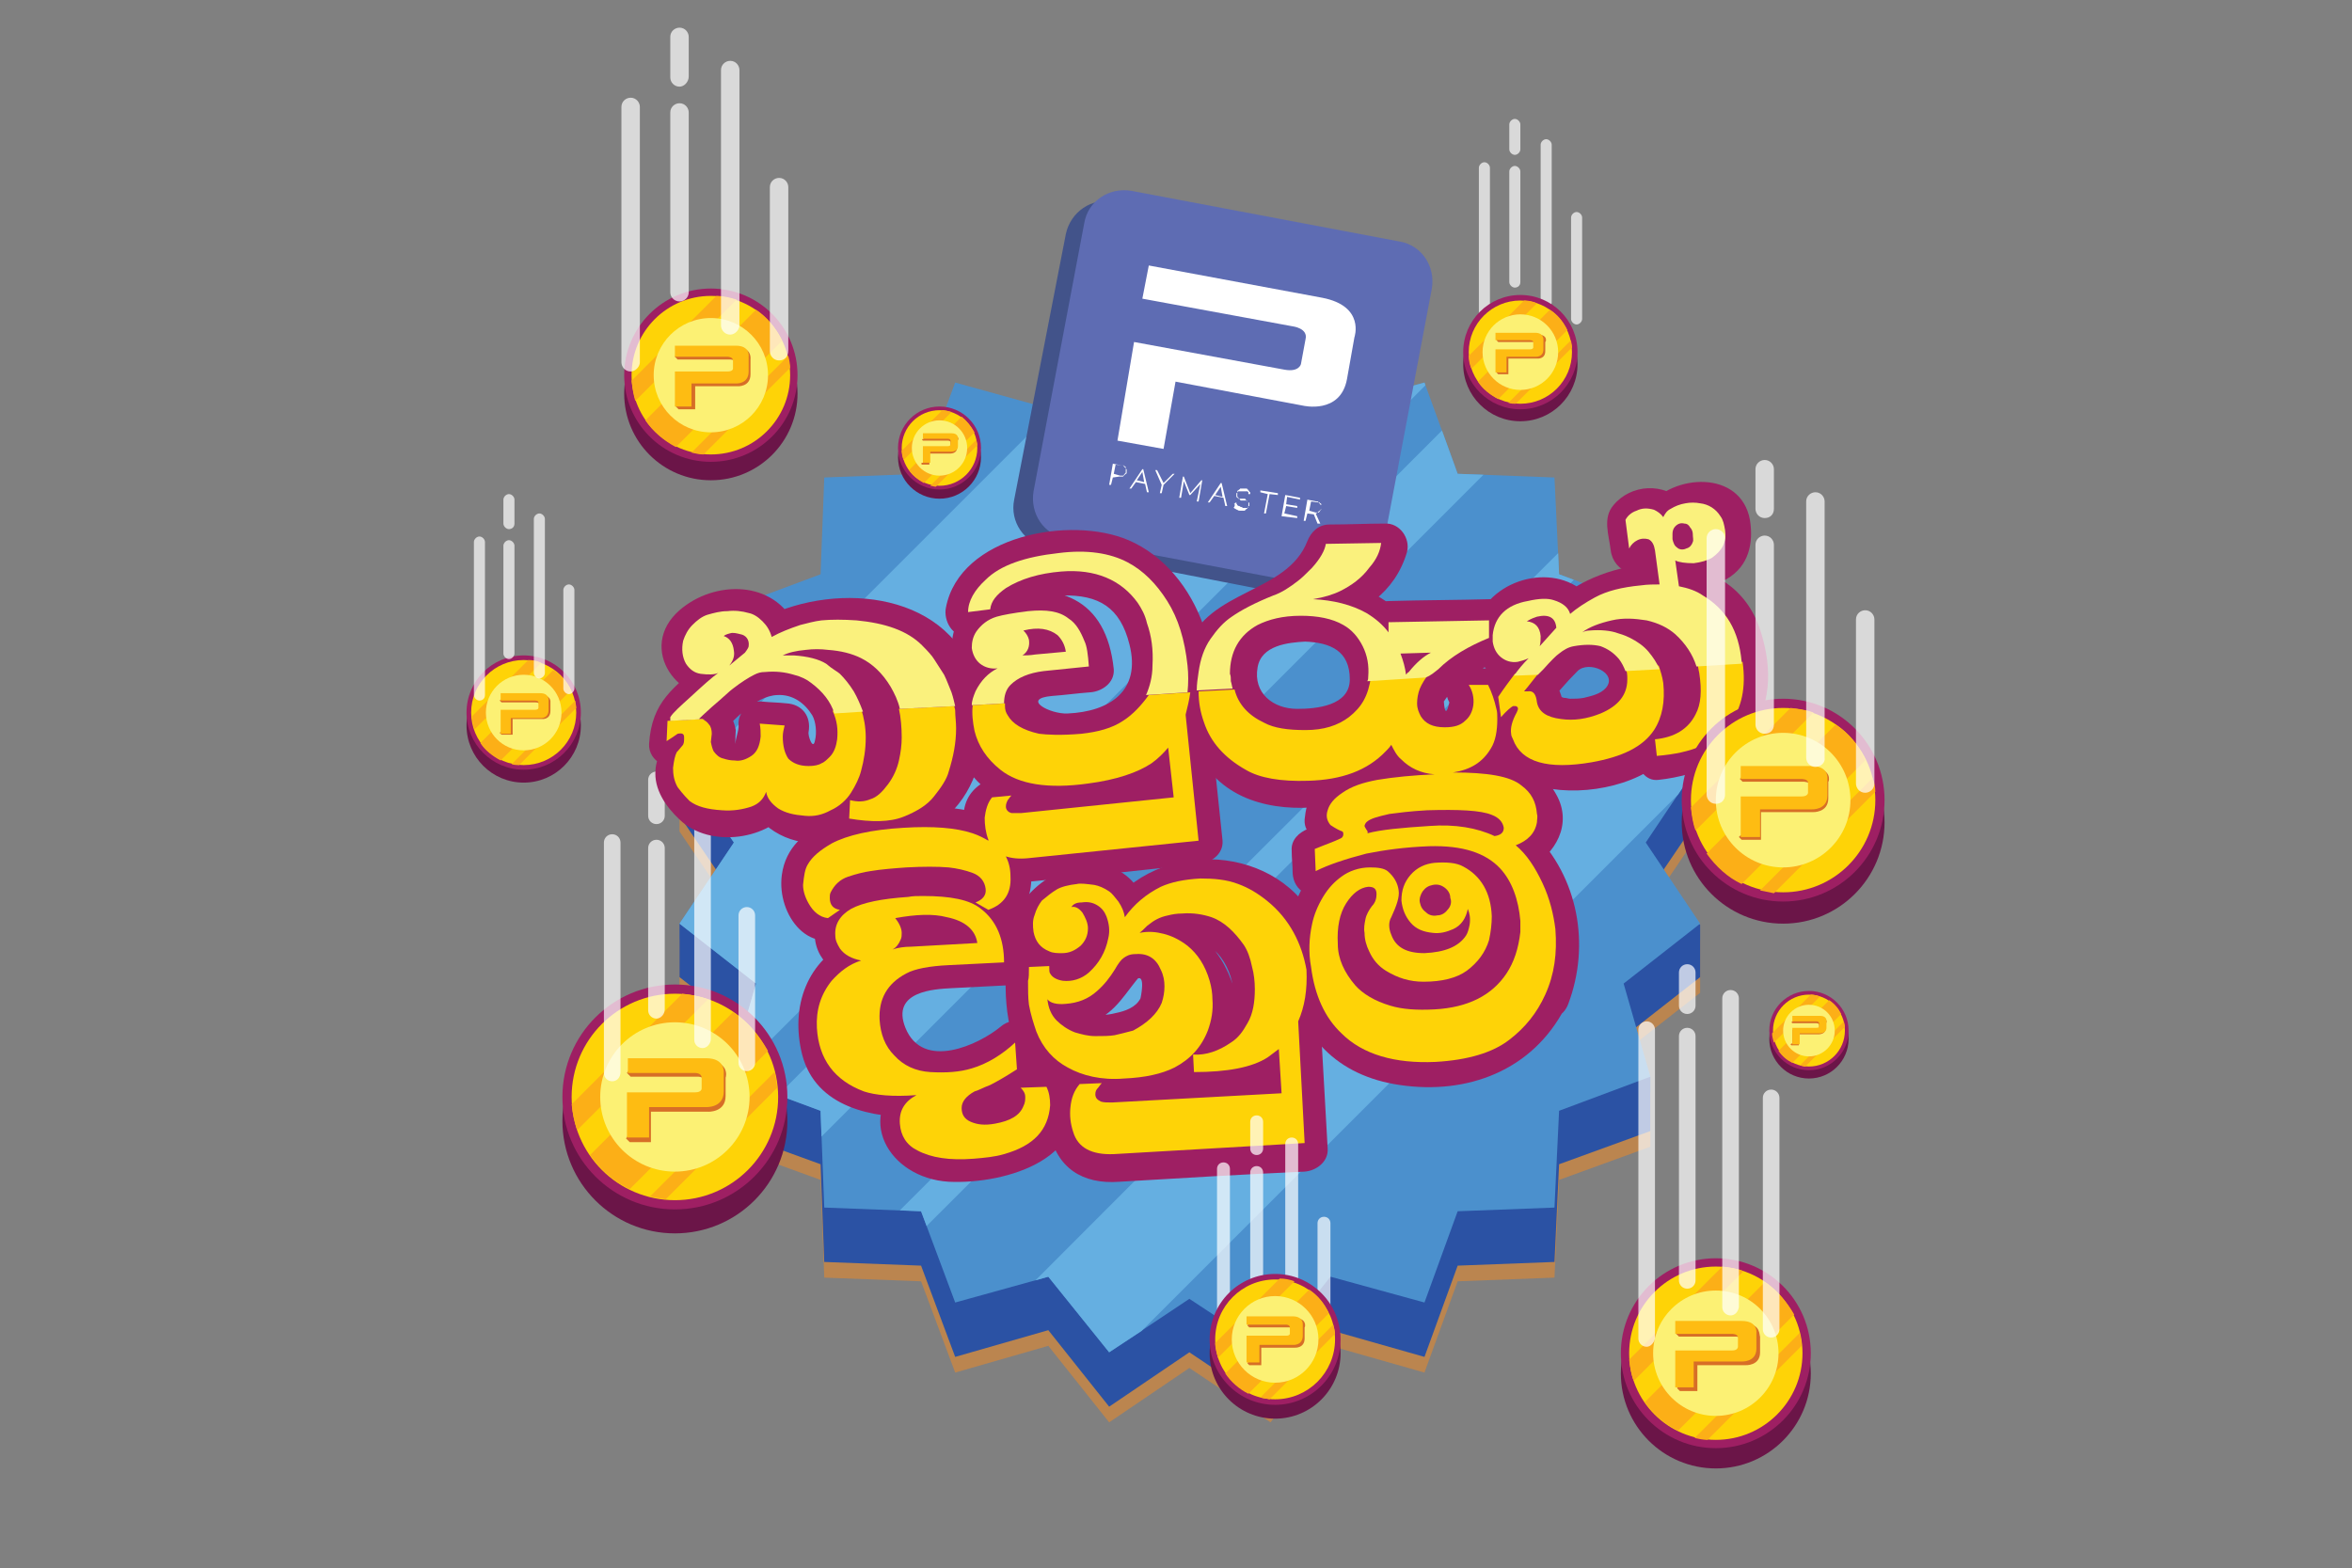 <?xml version="1.0" encoding="utf-8"?>
<!-- Generator: Adobe Illustrator 18.0.0, SVG Export Plug-In . SVG Version: 6.00 Build 0)  -->
<!DOCTYPE svg PUBLIC "-//W3C//DTD SVG 1.1//EN" "http://www.w3.org/Graphics/SVG/1.1/DTD/svg11.dtd">
<svg version="1.1" id="Layer_1" xmlns="http://www.w3.org/2000/svg" xmlns:xlink="http://www.w3.org/1999/xlink" x="0px" y="0px"
	 viewBox="0 0 255.1 170.1" enable-background="new 0 0 255.1 170.1" xml:space="preserve">
<rect x="0" y="0" width="255.1" height="170.1" fill="#808080" stroke="none"/>
<g>
	<polygon opacity="0.5" fill="#F68A1F" points="168.6,59.3 169.1,69.9 179,67.6 179,73.5 176.1,83.6 184.4,84.3 184.4,90.2 
		178.5,98.9 184.4,102 184.4,107.7 176.1,114.2 179,118.5 179,124.4 169.1,128 168.6,138.6 158.1,139 154.5,148.9 144.3,146 
		137.8,154.3 129,148.4 120.3,154.3 113.7,146 103.6,148.9 99.9,139 89.4,138.6 89,128 79.1,124.4 79.1,118.5 82,114.2 73.7,107.7 
		73.7,101.9 79.6,98.9 73.7,90.2 73.7,84.3 82,83.6 79.1,73.5 79.1,67.6 89,69.9 89.4,59.3 99.9,58.9 103.6,49 113.7,51.9 
		120.3,43.6 129,49.5 137.8,43.6 144.3,51.9 154.5,49 158.1,58.9 	"/>
	<polygon fill="#2B52A4" points="168.6,57.6 169.1,68.2 179,66 179,71.8 176.1,81.9 184.4,82.6 184.4,88.5 178.5,97.2 184.4,100.3 
		184.4,106 176.1,112.5 179,116.8 179,122.7 169.1,126.3 168.6,136.9 158.1,137.3 154.5,147.2 144.3,144.3 137.8,152.6 129,146.7 
		120.3,152.6 113.7,144.3 103.6,147.2 99.9,137.3 89.4,136.9 89,126.3 79.1,122.7 79.1,116.8 82,112.5 73.7,106 73.7,100.2 
		79.6,97.2 73.7,88.5 73.7,82.6 82,81.9 79.1,71.8 79.1,66 89,68.2 89.4,57.6 99.9,57.2 103.6,47.3 113.7,50.2 120.3,41.9 129,47.8 
		137.8,41.9 144.3,50.2 154.5,47.3 158.1,57.2 	"/>
	<polygon fill="#4B90CD" points="168.6,51.8 169.1,62.3 179,66 176.1,76.1 184.4,82.6 178.5,91.4 184.4,100.2 176.1,106.7 
		179,116.8 169.1,120.5 168.6,131 158.1,131.4 154.5,141.3 144.3,138.5 137.8,146.7 129,140.9 120.3,146.7 113.7,138.5 103.6,141.3 
		99.9,131.4 89.4,131 89,120.5 79.1,116.8 82,106.7 73.7,100.2 79.6,91.4 73.7,82.6 82,76.1 79.1,66 89,62.3 89.4,51.8 99.9,51.4 
		103.6,41.5 113.7,44.3 120.3,36 129,41.9 137.8,36 144.3,44.3 154.5,41.5 158.1,51.4 	"/>
	<g>
		<polygon fill="#65AFE1" points="112.3,138.9 113.7,138.5 120.3,146.7 123.8,144.4 182,86.2 184.4,82.6 176.1,76.1 176.5,74.6 		
			"/>
		<polygon fill="#65AFE1" points="79.6,91.4 73.7,100.2 82,106.7 79.1,116.8 79.4,117 154.6,41.8 154.5,41.5 144.3,44.3 137.8,36 
			129,41.9 121.7,37 74.6,84.1 		"/>
		<polygon fill="#65AFE1" points="156.4,46.7 84.4,118.8 89,120.5 89.1,123.3 160.9,51.5 158.1,51.4 		"/>
		<polygon fill="#65AFE1" points="169,60 97.6,131.3 99.9,131.4 100.5,133 170.7,62.9 169.1,62.3 		"/>
	</g>
	<g>
		<circle fill="#6B1548" cx="196.2" cy="112.7" r="4.3"/>
		<circle fill="#9E1F63" cx="196.2" cy="111.8" r="4.3"/>
		<circle fill="#FED307" cx="196.2" cy="111.8" r="3.9"/>
		<g>
			<path fill="#FCAF17" d="M198.4,108.5l-5.5,5.5c0.4,0.6,0.9,1,1.5,1.3l5.3-5.3C199.4,109.4,199,108.9,198.4,108.5z"/>
			<path fill="#FCAF17" d="M200.1,111.4c0-0.2-0.1-0.4-0.1-0.6l-4.8,4.8c0.2,0,0.4,0.1,0.6,0.1L200.1,111.4z"/>
			<path fill="#FCAF17" d="M192.2,112.1c0,0.3,0.1,0.7,0.2,1l5-5c-0.3-0.1-0.6-0.2-1-0.2L192.2,112.1z"/>
		</g>
		<circle fill="#FCF174" cx="196.2" cy="111.8" r="2.8"/>
		<g>
			<path fill="#D76E27" d="M197.5,110.4l-3,0v0.4l-0.1,0l-0.1,0.1l0.1,0.1l0,0h2.6c0,0,0.3,0,0.3,0.2v0.4c0,0,0,0.1-0.3,0.1
				s-2.6,0-2.6,0v1.5l-0.1,0l-0.1,0.1l0.1,0.1l0.8,0v-1.2h2.2c0,0,0.7,0,0.7-0.6V111C198.2,111,198.2,110.4,197.5,110.4z"/>
			<g>
				<path fill="#FEBC12" d="M194.4,113.3l0.8,0v-1.2h2.2c0,0,0.7,0,0.7-0.6v-0.7c0,0,0.1-0.6-0.7-0.6l-3,0v0.6h2.6
					c0,0,0.3,0,0.3,0.2v0.4c0,0,0,0.1-0.3,0.1s-2.6,0-2.6,0V113.3z"/>
			</g>
		</g>
	</g>
	<g>
		<circle fill="#6B1548" cx="101.9" cy="49.6" r="4.5"/>
		<circle fill="#9E1F63" cx="101.9" cy="48.6" r="4.5"/>
		<circle fill="#FED307" cx="101.9" cy="48.6" r="4.1"/>
		<g>
			<path fill="#FCAF17" d="M104.3,45.2L98.6,51c0.4,0.6,0.9,1,1.6,1.4l5.5-5.5C105.3,46.2,104.8,45.6,104.3,45.2z"/>
			<path fill="#FCAF17" d="M106,48.3c0-0.2-0.1-0.4-0.1-0.6l-5,5c0.2,0,0.4,0.1,0.6,0.1L106,48.3z"/>
			<path fill="#FCAF17" d="M97.8,48.9c0,0.4,0.1,0.7,0.2,1l5.2-5.2c-0.3-0.1-0.7-0.2-1-0.2L97.8,48.9z"/>
		</g>
		<circle fill="#FCF174" cx="101.9" cy="48.6" r="3"/>
		<g>
			<path fill="#D76E27" d="M103.3,47.2l-3.1,0v0.4l-0.1,0l-0.1,0.1l0.1,0.1l0,0h2.7c0,0,0.3,0,0.3,0.2v0.4c0,0,0,0.2-0.3,0.2
				c-0.3,0-2.7,0-2.7,0v1.6l-0.1,0l-0.1,0.1l0.1,0.1l0.8,0v-1.2h2.3c0,0,0.7,0,0.7-0.6v-0.8C104,47.8,104.1,47.2,103.3,47.2z"/>
			<g>
				<path fill="#FEBC12" d="M100.1,50.2l0.8,0V49h2.3c0,0,0.7,0,0.7-0.6v-0.8c0,0,0.1-0.6-0.7-0.6l-3.1,0v0.6h2.7c0,0,0.3,0,0.3,0.2
					v0.4c0,0,0,0.2-0.3,0.2c-0.3,0-2.7,0-2.7,0V50.2z"/>
			</g>
		</g>
	</g>
	<g>
		<circle fill="#6B1548" cx="77.1" cy="42.7" r="9.4"/>
		<circle fill="#9E1F63" cx="77.1" cy="40.7" r="9.4"/>
		<circle fill="#FED307" cx="77.1" cy="40.7" r="8.6"/>
		<g>
			<path fill="#FCAF17" d="M82,33.6l-12,12c0.8,1.2,2,2.2,3.3,2.9l11.5-11.5C84.2,35.6,83.2,34.4,82,33.6z"/>
			<path fill="#FCAF17" d="M85.7,39.9c0-0.4-0.1-0.9-0.2-1.3L75,49.1c0.4,0.1,0.9,0.2,1.3,0.2L85.7,39.9z"/>
			<path fill="#FCAF17" d="M68.5,41.3c0.1,0.8,0.2,1.5,0.4,2.2l11-11c-0.7-0.2-1.4-0.4-2.2-0.4L68.5,41.3z"/>
		</g>
		<circle fill="#FCF174" cx="77.1" cy="40.7" r="6.2"/>
		<g>
			<path fill="#D76E27" d="M80,37.7l-6.6,0v0.8l-0.1,0l-0.1,0.2l0.3,0.3l0,0h5.7c0,0,0.6,0,0.6,0.4v0.9c0,0,0,0.3-0.6,0.3
				c-0.6,0-5.7,0-5.7,0v3.3l-0.1,0l-0.1,0.2l0.3,0.3l1.8,0v-2.5H80c0,0,1.4,0.1,1.4-1.3V39C81.4,39,81.6,37.7,80,37.7z"/>
			<g>
				<path fill="#FEBC12" d="M73.2,44.1l1.8,0v-2.5h4.8c0,0,1.4,0.1,1.4-1.3v-1.6c0,0,0.2-1.2-1.4-1.2l-6.6,0v1.2h5.7
					c0,0,0.6,0,0.6,0.4V40c0,0,0,0.3-0.6,0.3s-5.7,0-5.7,0V44.1z"/>
			</g>
		</g>
	</g>
	<g>
		<circle fill="#6B1548" cx="186.1" cy="149" r="10.3"/>
		<circle fill="#9E1F63" cx="186.1" cy="146.8" r="10.3"/>
		<circle fill="#FED307" cx="186.1" cy="146.8" r="9.4"/>
		<g>
			<path fill="#FCAF17" d="M191.4,139.1l-13,13c0.9,1.3,2.1,2.4,3.6,3.1l12.6-12.6C193.8,141.2,192.7,140,191.4,139.1z"/>
			<path fill="#FCAF17" d="M195.4,146c0-0.5-0.1-0.9-0.2-1.4l-11.4,11.4c0.5,0.1,0.9,0.2,1.4,0.2L195.4,146z"/>
			<path fill="#FCAF17" d="M176.7,147.5c0.1,0.8,0.2,1.6,0.5,2.3l11.9-11.9c-0.7-0.3-1.5-0.4-2.3-0.5L176.7,147.5z"/>
		</g>
		<circle fill="#FCF174" cx="186.1" cy="146.8" r="6.8"/>
		<g>
			<path fill="#D76E27" d="M189.3,143.6l-7.2,0v0.9l-0.2,0l-0.1,0.2l0.3,0.3l0,0h6.2c0,0,0.6,0,0.6,0.4v1c0,0,0,0.4-0.6,0.4
				c-0.6,0-6.2,0-6.2,0v3.6l-0.1,0l-0.1,0.2l0.3,0.3l1.9,0v-2.8h5.2c0,0,1.6,0.1,1.6-1.4v-1.7C190.8,144.9,191,143.6,189.3,143.6z"
				/>
			<g>
				<path fill="#FEBC12" d="M181.8,150.5l1.9,0v-2.8h5.2c0,0,1.6,0.1,1.6-1.4v-1.7c0,0,0.2-1.3-1.6-1.3l-7.2,0v1.4h6.2
					c0,0,0.6,0,0.6,0.4v1c0,0,0,0.4-0.6,0.4s-6.2,0-6.2,0V150.5z"/>
			</g>
		</g>
	</g>
	<g>
		<circle fill="#6B1548" cx="56.8" cy="78.7" r="6.2"/>
		<circle fill="#9E1F63" cx="56.8" cy="77.3" r="6.2"/>
		<circle fill="#FED307" cx="56.8" cy="77.3" r="5.7"/>
		<g>
			<path fill="#FCAF17" d="M60,72.7l-7.9,7.9c0.5,0.8,1.3,1.4,2.2,1.9l7.6-7.6C61.5,74,60.8,73.2,60,72.7z"/>
			<path fill="#FCAF17" d="M62.5,76.8c0-0.3-0.1-0.6-0.1-0.8l-6.9,6.9c0.3,0.1,0.6,0.1,0.8,0.1L62.5,76.8z"/>
			<path fill="#FCAF17" d="M51.2,77.7c0,0.5,0.1,1,0.3,1.4l7.2-7.2c-0.4-0.2-0.9-0.3-1.4-0.3L51.2,77.7z"/>
		</g>
		<circle fill="#FCF174" cx="56.8" cy="77.3" r="4.1"/>
		<g>
			<path fill="#D76E27" d="M58.7,75.4l-4.3,0v0.5l-0.1,0L54.2,76l0.2,0.2l0,0h3.7c0,0,0.4,0,0.4,0.2v0.6c0,0,0,0.2-0.4,0.2
				c-0.4,0-3.7,0-3.7,0v2.2l-0.1,0l-0.1,0.1l0.2,0.2l1.2,0v-1.7h3.2c0,0,0.9,0.1,0.9-0.9v-1C59.7,76.2,59.8,75.4,58.7,75.4z"/>
			<g>
				<path fill="#FEBC12" d="M54.2,79.6l1.2,0v-1.7h3.2c0,0,0.9,0.1,0.9-0.9v-1c0,0,0.1-0.8-0.9-0.8l-4.3,0V76H58c0,0,0.4,0,0.4,0.2
					v0.6c0,0,0,0.2-0.4,0.2s-3.7,0-3.7,0V79.6z"/>
			</g>
		</g>
	</g>
	<g opacity="0.7">
		<g>
			<path fill="#FFFFFF" d="M52,76c-0.3,0-0.6-0.3-0.6-0.6V58.8c0-0.3,0.3-0.6,0.6-0.6c0.3,0,0.6,0.3,0.6,0.6v16.6
				C52.6,75.8,52.3,76,52,76z"/>
		</g>
		<g>
			<path fill="#FFFFFF" d="M55.2,57.4c-0.3,0-0.6-0.3-0.6-0.6v-2.6c0-0.3,0.3-0.6,0.6-0.6c0.3,0,0.6,0.3,0.6,0.6v2.6
				C55.8,57.2,55.5,57.4,55.2,57.4z"/>
		</g>
		<g>
			<path fill="#FFFFFF" d="M55.2,71.5c-0.3,0-0.6-0.3-0.6-0.6V59.2c0-0.3,0.3-0.6,0.6-0.6c0.3,0,0.6,0.3,0.6,0.6v11.7
				C55.8,71.2,55.5,71.5,55.2,71.5z"/>
		</g>
		<g>
			<path fill="#FFFFFF" d="M58.5,73.6c-0.3,0-0.6-0.3-0.6-0.6V56.3c0-0.3,0.3-0.6,0.6-0.6c0.3,0,0.6,0.3,0.6,0.6V73
				C59.1,73.3,58.8,73.6,58.5,73.6z"/>
		</g>
		<g>
			<path fill="#FFFFFF" d="M61.7,75.3c-0.3,0-0.6-0.3-0.6-0.6V64c0-0.3,0.3-0.6,0.6-0.6c0.3,0,0.6,0.3,0.6,0.6v10.7
				C62.3,75,62,75.3,61.7,75.3z"/>
		</g>
	</g>
	<g>
		<path fill="#42538A" d="M142.3,65l-28.8-5.6c-2.4-0.5-4-2.8-3.5-5.2l5.6-28.8c0.5-2.4,2.8-4,5.2-3.5l28.8,5.6
			c2.4,0.5,4,2.8,3.5,5.2l-5.6,28.8C147.1,63.9,144.8,65.4,142.3,65z"/>
		<path fill="#5E6CB3" d="M144.7,63.9l-29.1-5.5c-2.4-0.4-3.9-2.7-3.5-5.1l5.5-29.1c0.4-2.4,2.7-3.9,5.1-3.5l29.1,5.5
			c2.4,0.4,3.9,2.7,3.5,5.1l-5.5,29.1C149.3,62.8,147.1,64.3,144.7,63.9z"/>
		<g>
			<g>
				<path fill="#FFFFFF" d="M120.7,51.8l-0.2,0.8c0,0,0,0,0,0l-0.2,0c0,0,0,0,0,0l0.4-2.3c0,0,0,0,0,0l1,0.2c0.1,0,0.1,0,0.1,0
					c0,0,0.1,0,0.1,0.1c0,0,0.1,0.1,0.1,0.1c0,0,0.1,0.1,0.1,0.1l0,0c0,0,0,0.1,0.1,0.1c0,0,0,0.1,0,0.1c0,0,0,0.1,0,0.1
					c0,0,0,0.1,0,0.1c0,0,0,0.1,0,0.1c0,0,0,0.1-0.1,0.1c0,0-0.1,0.1-0.1,0.1c0,0-0.1,0.1-0.1,0.1c0,0-0.1,0.1-0.1,0.1
					c0,0-0.1,0-0.1,0c0,0-0.1,0-0.1,0c-0.1,0-0.1,0-0.2,0L120.7,51.8z M121.5,51.6C121.5,51.6,121.5,51.6,121.5,51.6
					c0.1,0,0.2,0,0.2,0c0,0,0.1,0,0.1,0c0,0,0.1,0,0.1-0.1c0,0,0,0,0.1-0.1c0,0,0-0.1,0.1-0.1c0,0,0-0.1,0-0.1c0,0,0-0.1,0-0.1
					s0-0.1,0-0.1c0,0,0-0.1,0-0.1c0,0,0-0.1,0-0.1c0,0,0-0.1,0-0.1s0-0.1-0.1-0.1c0,0,0,0-0.1-0.1c0,0-0.1,0-0.1,0c0,0-0.1,0-0.1,0
					l-0.7-0.1l-0.2,1L121.5,51.6z"/>
				<path fill="#FFFFFF" d="M124.2,52.5l-1-0.2l-0.5,0.7c0,0,0,0,0,0l-0.2,0c0,0,0,0,0,0c0,0,0,0,0,0l1.4-2.1c0,0,0,0,0,0l0.1,0
					c0,0,0,0,0,0l0.6,2.5c0,0,0,0,0,0c0,0,0,0,0,0l-0.2,0c0,0,0,0,0,0L124.2,52.5z M123.9,51.2l-0.6,0.9l0.8,0.2L123.9,51.2z"/>
				<path fill="#FFFFFF" d="M126.2,52.4l1-1c0,0,0,0,0,0l0.2,0c0,0,0,0,0,0c0,0,0,0,0,0l-1.2,1.2l-0.2,0.9c0,0,0,0,0,0l-0.2,0
					c0,0,0,0,0,0l0.2-0.9l-0.7-1.6c0,0,0,0,0,0c0,0,0,0,0,0l0.2,0c0,0,0,0,0,0L126.2,52.4z"/>
				<path fill="#FFFFFF" d="M130.2,52.5l-1.1,1.2c0,0,0,0,0,0l-0.1,0c0,0,0,0,0,0l-0.6-1.5l-0.3,1.8c0,0,0,0,0,0l-0.2,0c0,0,0,0,0,0
					l0.4-2.3c0,0,0,0,0,0l0.1,0c0,0,0,0,0,0l0.7,1.8l1.2-1.4c0,0,0,0,0,0l0.1,0c0,0,0,0,0,0l-0.4,2.3c0,0,0,0,0,0l-0.2,0
					c0,0,0,0,0,0L130.2,52.5L130.2,52.5z"/>
				<path fill="#FFFFFF" d="M132.7,54l-1-0.2l-0.5,0.7c0,0,0,0,0,0l-0.2,0c0,0,0,0,0,0c0,0,0,0,0,0l1.4-2.1c0,0,0,0,0,0l0.1,0
					c0,0,0,0,0,0l0.6,2.5c0,0,0,0,0,0c0,0,0,0,0,0l-0.2,0c0,0,0,0,0,0L132.7,54z M132.4,52.8l-0.6,0.9l0.8,0.2L132.4,52.8z"/>
				<path fill="#FFFFFF" d="M133.9,54.6l0.2-0.1c0,0,0,0,0,0l0,0.1c0,0.1,0.1,0.1,0.1,0.2c0,0,0.1,0.1,0.2,0.1
					c0.1,0,0.1,0.1,0.2,0.1c0.1,0,0.1,0,0.2,0.1c0,0,0.1,0,0.1,0c0,0,0.1,0,0.1,0c0,0,0.1,0,0.1,0c0,0,0.1,0,0.1,0c0,0,0.1,0,0.1,0
					c0,0,0.1,0,0.1-0.1s0-0.1,0.1-0.1c0,0,0-0.1,0-0.1c0,0,0-0.1,0-0.1c0,0,0-0.1,0-0.1c0,0,0-0.1-0.1-0.1c0,0,0,0-0.1-0.1
					c0,0-0.1,0-0.1-0.1c0,0-0.1,0-0.1,0c0,0-0.1,0-0.1,0c0,0-0.1,0-0.1,0c-0.1,0-0.1,0-0.2,0c0,0-0.1,0-0.1,0c0,0-0.1,0-0.1-0.1
					c0,0-0.1-0.1-0.1-0.1c0,0-0.1-0.1-0.1-0.1c0,0,0-0.1-0.1-0.1c0-0.1,0-0.1,0-0.2c0-0.1,0-0.1,0-0.2c0-0.1,0-0.1,0-0.2
					c0-0.1,0.1-0.1,0.1-0.1c0,0,0.1-0.1,0.1-0.1c0,0,0.1,0,0.1-0.1c0,0,0.1,0,0.1,0c0,0,0.1,0,0.1,0c0,0,0.1,0,0.1,0
					c0,0,0.1,0,0.1,0c0,0,0.1,0,0.1,0c0,0,0.1,0,0.1,0c0,0,0.1,0,0.1,0c0,0,0.1,0,0.1,0.1c0,0,0.1,0,0.1,0.1c0,0,0,0,0.1,0.1
					c0,0,0,0.1,0.1,0.1c0,0,0,0.1,0,0.1l0,0.1c0,0,0,0,0,0l0,0l-0.2,0c0,0,0,0,0,0l0,0c0,0,0,0,0-0.1c0,0,0,0,0-0.1c0,0,0,0-0.1-0.1
					c0,0,0,0-0.1,0l0,0c0,0,0,0-0.1,0c0,0,0,0-0.1,0c0,0-0.1,0-0.1,0c0,0,0,0-0.1,0c0,0-0.1,0-0.1,0c0,0-0.1,0-0.1,0
					c0,0-0.1,0-0.1,0c0,0-0.1,0-0.1,0c0,0-0.1,0-0.1,0c0,0,0,0-0.1,0.1c0,0,0,0.1-0.1,0.1c0,0,0,0.1,0,0.1c0,0,0,0.1,0,0.1
					c0,0,0,0.1,0,0.1c0,0,0,0.1,0,0.1c0,0,0,0,0.1,0.1c0,0,0.1,0,0.1,0.1c0,0,0.1,0,0.1,0c0,0,0.1,0,0.1,0c0,0,0.1,0,0.1,0
					c0.1,0,0.1,0,0.2,0c0.1,0,0.1,0,0.2,0c0,0,0.1,0,0.1,0.1c0,0,0.1,0.1,0.1,0.1c0,0,0.1,0.1,0.1,0.1c0,0,0.1,0.1,0.1,0.1
					c0,0.1,0,0.1,0,0.2c0,0.1,0,0.1,0,0.2c0,0.1,0,0.1-0.1,0.2l0,0c0,0.1-0.1,0.1-0.1,0.1c0,0-0.1,0.1-0.1,0.1c0,0-0.1,0.1-0.1,0.1
					c0,0-0.1,0-0.1,0c-0.1,0-0.1,0-0.2,0c-0.1,0-0.1,0-0.1,0c0,0-0.1,0-0.1,0c-0.1,0-0.2,0-0.3-0.1c-0.1,0-0.2-0.1-0.2-0.1
					c-0.1,0-0.1-0.1-0.2-0.1C134,54.8,133.9,54.8,133.9,54.6L133.9,54.6C133.8,54.7,133.8,54.6,133.9,54.6L133.9,54.6z"/>
				<path fill="#FFFFFF" d="M137.7,53.6l-0.4,2.1c0,0,0,0,0,0l-0.2,0c0,0,0,0,0,0l0.4-2.1l-0.8-0.2c0,0,0,0,0,0l0-0.2c0,0,0,0,0,0
					l1.9,0.3c0,0,0,0,0,0l0,0.2c0,0,0,0,0,0L137.7,53.6z"/>
				<path fill="#FFFFFF" d="M139.6,53.9l-0.1,0.8l1.2,0.2c0,0,0,0,0,0l0,0.2c0,0,0,0,0,0l-1.2-0.2l-0.2,0.8l1.4,0.3c0,0,0,0,0,0
					l0,0.2c0,0,0,0,0,0L139,56c0,0,0,0,0,0l0.4-2.3c0,0,0,0,0,0L141,54c0,0,0,0,0,0l0,0.2c0,0,0,0,0,0L139.6,53.9z"/>
				<path fill="#FFFFFF" d="M143.2,56.8C143.2,56.8,143.2,56.8,143.2,56.8C143.2,56.8,143.2,56.8,143.2,56.8l-0.3,0c0,0,0,0,0,0
					l-0.4-1l-0.7-0.1l-0.2,0.8c0,0,0,0,0,0l-0.2,0c0,0,0,0,0,0l0.4-2.3c0,0,0,0,0,0l1,0.2c0.1,0,0.1,0,0.1,0c0,0,0.1,0,0.1,0.1
					c0,0,0.1,0.1,0.1,0.1c0,0,0.1,0.1,0.1,0.1l0,0c0,0,0,0.1,0.1,0.1c0,0,0,0.1,0,0.1c0,0,0,0.1,0,0.1c0,0,0,0.1,0,0.1
					c0,0,0,0.1,0,0.1c0,0,0,0.1-0.1,0.1c0,0,0,0.1-0.1,0.1c0,0-0.1,0.1-0.1,0.1c0,0-0.1,0.1-0.1,0.1c0,0-0.1,0-0.1,0.1
					c0,0-0.1,0-0.1,0c0,0,0,0,0,0L143.2,56.8z M142.7,55.6C142.7,55.6,142.8,55.6,142.7,55.6c0.1,0,0.2,0,0.2,0c0,0,0.1,0,0.1,0
					c0,0,0.1,0,0.1-0.1c0,0,0,0,0.1-0.1c0,0,0-0.1,0.1-0.1l0,0c0,0,0-0.1,0-0.1c0,0,0-0.1,0-0.1c0,0,0-0.1,0-0.1c0,0,0-0.1,0-0.1
					c0,0,0-0.1,0-0.1c0,0,0-0.1,0-0.1c0,0,0-0.1-0.1-0.1c0,0,0,0-0.1-0.1c0,0-0.1,0-0.1,0c0,0-0.1,0-0.1,0l-0.7-0.1l-0.2,1
					L142.7,55.6z"/>
			</g>
			<path fill="#FFFFFF" d="M121.2,47.8l5,0.9l1.3-7.3l13.8,2.6c0,0,4.1,1,4.8-2.9l0.8-4.5c0,0,1.2-3.4-3.5-4.3l-18.8-3.5l-0.7,3.6
				l16.3,3c0,0,1.7,0.2,1.4,1.4l-0.5,2.7c0,0-0.2,0.9-1.8,0.6s-16.3-3-16.3-3L121.2,47.8z"/>
		</g>
	</g>
	<g>
		<circle fill="#6B1548" cx="73.2" cy="121.6" r="12.2"/>
		<circle fill="#9E1F63" cx="73.2" cy="119" r="12.2"/>
		<circle fill="#FED307" cx="73.2" cy="119" r="11.2"/>
		<g>
			<path fill="#FCAF17" d="M79.5,109.8L64,125.3c1.1,1.6,2.6,2.9,4.3,3.7l15-15C82.3,112.3,81.1,110.9,79.5,109.8z"/>
			<path fill="#FCAF17" d="M84.3,118c-0.1-0.6-0.1-1.1-0.3-1.7l-13.5,13.5c0.5,0.1,1.1,0.2,1.7,0.3L84.3,118z"/>
			<path fill="#FCAF17" d="M62,119.8c0.1,1,0.3,1.9,0.6,2.8l14.2-14.2c-0.9-0.3-1.8-0.5-2.8-0.6L62,119.8z"/>
		</g>
		<circle fill="#FCF174" cx="73.2" cy="119" r="8.1"/>
		<g>
			<path fill="#D76E27" d="M76.9,115.1l-8.5,0v1l-0.2,0l-0.2,0.3l0.4,0.4l0,0h7.3c0,0,0.7,0,0.7,0.5v1.2c0,0,0,0.4-0.7,0.4
				c-0.7,0-7.4,0-7.4,0v4.3l-0.2,0l-0.2,0.3l0.4,0.4l2.3,0v-3.3h6.2c0,0,1.9,0.1,1.9-1.7v-2C78.8,116.7,79,115.2,76.9,115.1z"/>
			<g>
				<path fill="#FEBC12" d="M68.1,123.4l2.3,0v-3.3h6.2c0,0,1.9,0.1,1.9-1.7v-2c0,0,0.2-1.6-1.9-1.6l-8.5,0v1.6h7.3
					c0,0,0.7,0,0.7,0.5v1.2c0,0,0,0.4-0.7,0.4s-7.4,0-7.4,0V123.4z"/>
			</g>
		</g>
	</g>
	<g opacity="0.7">
		<g>
			<path fill="#FFFFFF" d="M66.4,117.3c-0.5,0-0.9-0.4-0.9-0.9V91.4c0-0.5,0.4-0.9,0.9-0.9c0.5,0,0.9,0.4,0.9,0.9v24.9
				C67.3,116.9,66.9,117.3,66.4,117.3z"/>
		</g>
		<g>
			<path fill="#FFFFFF" d="M71.2,89.4c-0.5,0-0.9-0.4-0.9-0.9v-3.9c0-0.5,0.4-0.9,0.9-0.9c0.5,0,0.9,0.4,0.9,0.9v3.9
				C72.1,89,71.7,89.4,71.2,89.4z"/>
		</g>
		<g>
			<path fill="#FFFFFF" d="M71.2,110.5c-0.5,0-0.9-0.4-0.9-0.9V92c0-0.5,0.4-0.9,0.9-0.9c0.5,0,0.9,0.4,0.9,0.9v17.5
				C72.1,110,71.7,110.5,71.2,110.5z"/>
		</g>
		<g>
			<path fill="#FFFFFF" d="M76.2,113.7c-0.5,0-0.9-0.4-0.9-0.9V87.8c0-0.5,0.4-0.9,0.9-0.9c0.5,0,0.9,0.4,0.9,0.9v24.9
				C77.1,113.2,76.7,113.7,76.2,113.7z"/>
		</g>
		<g>
			<path fill="#FFFFFF" d="M81,116.2c-0.5,0-0.9-0.4-0.9-0.9v-16c0-0.5,0.4-0.9,0.9-0.9c0.5,0,0.9,0.4,0.9,0.9v16
				C81.9,115.8,81.5,116.2,81,116.2z"/>
		</g>
	</g>
	<g opacity="0.7">
		<g>
			<path fill="#FFFFFF" d="M161,35.9c-0.3,0-0.6-0.3-0.6-0.6V18.2c0-0.3,0.3-0.6,0.6-0.6c0.3,0,0.6,0.3,0.6,0.6v17.1
				C161.6,35.6,161.3,35.9,161,35.9z"/>
		</g>
		<g>
			<path fill="#FFFFFF" d="M164.3,16.8c-0.3,0-0.6-0.3-0.6-0.6v-2.7c0-0.3,0.3-0.6,0.6-0.6c0.3,0,0.6,0.3,0.6,0.6v2.7
				C164.9,16.5,164.6,16.8,164.3,16.8z"/>
		</g>
		<g>
			<path fill="#FFFFFF" d="M164.3,31.2c-0.3,0-0.6-0.3-0.6-0.6v-12c0-0.3,0.3-0.6,0.6-0.6c0.3,0,0.6,0.3,0.6,0.6v12
				C164.9,31,164.6,31.2,164.3,31.2z"/>
		</g>
		<g>
			<path fill="#FFFFFF" d="M167.7,33.4c-0.3,0-0.6-0.3-0.6-0.6V15.7c0-0.3,0.3-0.6,0.6-0.6c0.3,0,0.6,0.3,0.6,0.6v17.1
				C168.3,33.1,168,33.4,167.7,33.4z"/>
		</g>
		<g>
			<path fill="#FFFFFF" d="M171,35.2c-0.3,0-0.6-0.3-0.6-0.6v-11c0-0.3,0.3-0.6,0.6-0.6c0.3,0,0.6,0.3,0.6,0.6v11
				C171.6,34.9,171.3,35.2,171,35.2z"/>
		</g>
	</g>
	<g opacity="0.7">
		<g>
			<path fill="#FFFFFF" d="M68.4,40.3c-0.6,0-1-0.5-1-1V11.6c0-0.6,0.5-1,1-1c0.6,0,1,0.5,1,1v27.7C69.4,39.8,68.9,40.3,68.4,40.3z"
				/>
		</g>
		<g>
			<path fill="#FFFFFF" d="M73.7,9.4c-0.6,0-1-0.5-1-1V4c0-0.6,0.5-1,1-1c0.6,0,1,0.5,1,1v4.3C74.7,8.9,74.2,9.4,73.7,9.4z"/>
		</g>
		<g>
			<path fill="#FFFFFF" d="M73.7,32.7c-0.6,0-1-0.5-1-1V12.2c0-0.6,0.5-1,1-1c0.6,0,1,0.5,1,1v19.5C74.7,32.3,74.2,32.7,73.7,32.7z"
				/>
		</g>
		<g>
			<path fill="#FFFFFF" d="M79.2,36.3c-0.6,0-1-0.5-1-1V7.6c0-0.6,0.5-1,1-1c0.6,0,1,0.5,1,1v27.7C80.2,35.8,79.7,36.3,79.2,36.3z"
				/>
		</g>
		<g>
			<path fill="#FFFFFF" d="M84.5,39.1c-0.6,0-1-0.5-1-1V20.3c0-0.6,0.5-1,1-1c0.6,0,1,0.5,1,1v17.7C85.5,38.7,85.1,39.1,84.5,39.1z"
				/>
		</g>
	</g>
	<g>
		<g>
			<g>
				<g>
					<path fill="#9E1F63" d="M78.1,73.3c-0.4,0.2-1,0.2-1.9,0.1c-0.7-0.1-1.2-0.5-1.6-1.1c-0.5-0.7-0.6-1.6-0.3-2.5
						c0.2-0.6,0.5-1.2,1-1.7c0.5-0.5,1-0.9,1.6-1.1c0.7-0.3,1.4-0.4,2.2-0.4c0.9,0,1.6,0.1,2.3,0.2c0.6,0.2,1.1,0.5,1.5,0.9
						c0.5,0.5,0.8,1,1,1.7c0.9-0.5,1.9-1,3.1-1.3c0.8-0.2,1.5-0.4,2.3-0.5c1.1-0.1,2.3-0.1,3.8,0c3.1,0.2,5.4,1.1,7.1,2.7
						c0.3,0.3,0.7,0.7,1.1,1.2c0.3,0.4,0.7,1.1,1.3,2c0.3,0.6,0.6,1.2,0.8,1.9c0.2,0.8,0.4,1.5,0.5,2c0.1,0.5,0.1,1.2,0.1,1.9
						c0,1.5-0.3,3.1-0.8,4.7c-0.3,0.8-0.8,1.7-1.6,2.7c-0.7,0.9-1.8,1.6-3.3,2.2c-1.5,0.6-3.4,0.7-5.9,0.2l0.1-2
						c0.8,0.2,1.6,0.1,2.2-0.1c0.7-0.3,1.3-0.8,1.9-1.6s1-1.7,1.2-2.6c0.2-0.9,0.3-1.7,0.3-2.5c0-2.1-0.5-3.9-1.4-5.4
						c-0.9-1.5-2-2.5-3.2-3.1c-1-0.5-2.3-0.8-3.6-0.9c-0.8-0.1-1.6-0.1-2.4,0c-1,0.1-1.9,0.3-2.5,0.6c0.4,0,0.8,0,1.2,0
						c1.6,0.1,2.7,0.4,3.5,0.9c0.8,0.5,1.3,0.9,1.5,1.1c0.5,0.5,1,1.1,1.5,1.9c1,1.5,1.5,3.3,1.6,5.3c0,1.3-0.1,2.5-0.5,3.6
						c-0.2,0.8-0.6,1.6-1.1,2.4c-0.5,0.8-1.2,1.4-2.2,1.9s-1.9,0.6-2.8,0.6c-1.2-0.1-2.1-0.4-2.9-0.8c-0.8-0.5-1.2-1.1-1.3-1.8
						c-0.3,0.7-0.8,1.2-1.6,1.6c-0.9,0.4-2,0.5-3.2,0.4c-1.5-0.1-2.7-0.5-3.5-1c-0.3-0.2-0.7-0.7-1.3-1.5c-0.4-0.7-0.5-1.4-0.5-2.1
						c0-0.7,0.1-1.3,0.4-1.7c0,0,0.2-0.3,0.6-0.7c0.2-0.2,0.3-0.5,0.2-0.9c0-0.4-0.3-0.5-0.7-0.4c-0.3,0.2-0.7,0.4-1.2,0.8l0.2-2.6
						c0.4-0.4,1.1-1.1,2.2-2.2C76.4,74.7,77.5,73.8,78.1,73.3z M76,78.2c0.5,0,0.9,0.2,1.2,0.7c0.2,0.2,0.2,0.6,0.3,1l-0.1,0.9
						c0,0.5,0.1,0.9,0.3,1c0.3,0.4,0.6,0.6,1.1,0.8c0.4,0.1,0.8,0.2,1.2,0.2c0.6,0,1.2-0.1,1.8-0.5c0.6-0.4,0.9-1.1,1-2.1
						c0-0.4,0-0.9-0.1-1.4l2.7,0.2c-0.1,0.4-0.1,0.8-0.2,1.2c-0.1,1,0.1,1.8,0.6,2.4c0.4,0.6,1.2,0.9,2.2,0.8c0.6,0,1.1-0.1,1.4-0.3
						c0.3-0.2,0.6-0.4,0.9-0.7c0.5-0.5,0.7-1.1,0.8-1.9c0.2-2.7-0.7-4.8-2.8-6.2c-0.5-0.4-1.1-0.6-1.9-0.9c-1-0.3-2-0.4-3.1-0.3
						c-0.4,0.1-0.8,0.2-1.2,0.3c-0.6,0.3-1.4,0.8-2.3,1.5c-0.3,0.2-1,0.9-2.3,2C77.1,77.1,76.7,77.6,76,78.2z M81,70.9
						c0.2-0.3,0.4-0.5,0.4-0.7c0-0.7-0.3-1.2-0.9-1.3c-0.4-0.1-0.7-0.1-1.1-0.1c-0.4,0.1-0.7,0.2-0.7,0.3c0.6,0.1,1,0.6,1.1,1.6
						c0.1,0.6-0.1,1.1-0.5,1.6C79.9,71.8,80.5,71.3,81,70.9z"/>
					<g>
						<path fill="#9E1F63" d="M77.5,70.9c0.5-0.6,1.1-1.3,1.6-1.9c1.5-0.3,2.4,0.3,2.7,1.6c0.6,1.3,2.3,1.5,3.4,0.9
							c4.4-2.2,11.5-2.7,14.5,1.9c3.7,5.7,1.5,14.3-6.6,13.2c0.6,0.8,1.2,1.6,1.8,2.4c0-0.7,0.1-1.4,0.1-2c-0.8,0.8-1.7,1.7-2.5,2.5
							c7.1,0.6,8.6-7.5,7.6-13c-1.3-7.2-9.7-9.6-15.8-7.7c-2.6,0.8-2.2,4.9,0.7,4.9c2.4,0,4.2,0.6,5.7,2.6c0.8,1.2,1.2,2.6,1.2,4.1
							c0.4,3.7-1.6,5.2-6.2,4.6c-0.8-1.8-3.4-1.4-4.3,0c-1.2,1.9-5.3,0.6-5.5-1.4c-0.1-0.5,1-2,1.2-2.6c0.3-1-0.2-2.3-1.1-2.8
							c-0.2-0.1-0.5-0.3-0.7-0.4c-0.8-0.4-1.7-0.5-2.5,0c-0.4,0.3-0.8,0.5-1.2,0.8c1.2,0.7,2.5,1.4,3.7,2.1c0-0.4,0.1-0.9,0.1-1.3
							c0.1-1.2,0.1-1.2-0.1-0.1c1.4-1.5,3.1-2.9,4.8-4.2c2.5-2-1.1-5.5-3.5-3.5c-3.6,3-5.9,4.5-6.2,9.1c-0.1,1.9,2.2,3.1,3.7,2.1
							c0.4-0.3,0.8-0.5,1.2-0.8c-0.8,0-1.7,0-2.5,0c0.2,0.1,0.5,0.3,0.7,0.4c-0.4-0.9-0.8-1.9-1.1-2.8c-0.4,1.4-1.2,2.4-1.3,3.9
							c-0.2,2.1,1.1,4,2.6,5.4c3.3,3.2,9.8,2.2,12.2-1.4c-1.4,0-2.9,0-4.3,0c1.2,2.9,5.4,4.7,8.5,3.6c4.1-1.4,5.9-4.1,6.8-8.2
							c1.6-7.6-4.2-14.2-11.7-14.2c0.2,1.6,0.4,3.3,0.7,4.9c2.1-0.7,4-0.6,6.1-0.1c3.6,0.9,6.2,11.4,0.8,10.9
							c-1.4-0.1-2.4,1.2-2.5,2.5c0,0.7-0.1,1.4-0.1,2c-0.1,1,0.8,2.3,1.8,2.4c10.6,1.5,16.6-6.7,14-16.9
							c-2.6-10.2-15.1-11.4-23.1-7.4c1.1,0.3,2.3,0.6,3.4,0.9c-2.3-5-8.8-5-12.6-1.7c-4.7,4.1-0.1,10.5,5.3,9.3
							C81.9,75,80.6,70.2,77.5,70.9z"/>
						<path fill="#9E1F63" d="M75.4,80.6c-0.6-0.2-0.4-0.8-0.4,0.1c0,0.7,0.2,1.7,0.6,2.3c0.8,1.3,2.4,2,3.8,2.1
							c4,0.5,6.2-2.8,5.8-6.5c-0.8,0.8-1.7,1.7-2.5,2.5c0.9,0.1,1.8,0.1,2.7,0.2c-0.8-1-1.6-2.1-2.4-3.1c-0.7,4.2,1,8,5.8,7.5
							c4.3-0.4,5.1-5,4.4-8.5c-0.8-4.3-5-6.4-8.9-6.7c-3.9-0.4-7.4,3.5-10,5.9c-2.3,2.2,1.2,5.7,3.5,3.5c1.7-1.6,4-4.4,6.5-4.5
							c1.7-0.1,3,0.9,3.8,2.2c0.4,0.7,0.5,1.9,0.3,2.7c-0.2,1.2-0.8-0.5-0.7-0.9c0.3-1.7-0.7-3-2.4-3.1c-0.9-0.1-1.8-0.1-2.7-0.2
							c-1.3-0.1-2.6,1.2-2.5,2.5c0.1,0.6-0.4,1.6-0.3,2.1c-0.1-0.3,0-1.2,0-1.5c-0.3-1.8-1.5-3-3.2-3.4
							C73.6,74.9,72.3,79.7,75.4,80.6z"/>
						<path fill="#9E1F63" d="M83.2,72.2c1.1-1.4,1-3.6-0.5-4.8c-1.7-1.3-4.1-1.4-5.8,0c-1.5,1.2-0.6,3.7,1.1,4.2
							c-0.1,0-0.8-0.6-0.5-0.3c-0.1-0.1-0.4-0.8-0.3-0.3c0.2,0.6,0-0.4,0,0.2c0-0.2,0-0.3,0.1-0.4c-0.1,0.1-0.2,0.3-0.3,0.4
							c-0.7,0.9-0.3,2.3,0.4,3c1,1,2.5,0.9,3.5,0c0.6-0.5,1.1-1,1.7-1.4c1.1-0.8,0.9-2.7,0-3.5c-1-1-2.4-0.8-3.5,0
							c-0.6,0.5-1.2,0.9-1.7,1.4c1.3,1,2.6,2,3.9,3c1.7-2.2,0.7-6.1-2.1-6.9c0.4,1.4,0.7,2.8,1.1,4.2c-0.8,0.7-1,0.5-0.4,0.3
							c-0.2,0.1-0.3,0.1-0.5,0c0.3,0.1,0.3,0.1,0-0.1c-0.4-0.2-0.6-0.7-0.6-1.1c0.3-0.9,0.4-1.2,0.2-0.8c-0.1,0.1-0.2,0.2-0.2,0.3
							c-0.8,1.1-0.2,2.8,0.9,3.4C81,73.8,82.4,73.2,83.2,72.2z"/>
					</g>
				</g>
				<g>
					<path fill="#9E1F63" d="M115.2,62.1c-2.4,0.2-4.4,0.8-6,1.8c-1,0.7-1.5,1.4-1.7,2.3l-2.4,0.3c0-1.2,0.7-2.3,1.9-3.5
						c1.7-1.6,4.3-2.5,7.9-2.9c3.1-0.3,5.6,0,7.5,1c1.7,0.9,3.1,2.3,4.3,4.2c1.2,1.9,1.9,4.2,2.2,7c0.2,1.8,0,3.5-0.5,5.3
						c-0.6,2.2-1.8,4-3.6,5.2c-1.5,1.1-3.8,1.8-6.9,2.2c-4.3,0.6-7.4,0.1-9.5-1.5c-1.5-1.2-2.4-2.6-2.8-4.2
						c-0.4-1.7-0.3-3.2,0.2-4.4c0.6-1.2,1.4-2,2.4-2.5c-0.7,0.1-1.4-0.1-1.9-0.5c-0.5-0.4-0.8-1-0.9-1.7c-0.1-0.6,0.1-1.3,0.5-1.8
						c0.5-0.8,1.2-1.3,2.2-1.6c0.7-0.2,1.8-0.4,3.4-0.6c2-0.2,3.4,0.1,4.4,0.8c0.7,0.6,1.3,1.4,1.7,2.4c0.2,0.6,0.4,1.6,0.5,2.8
						l-4.9,0.5c-1.7,0.2-2.9,0.7-3.6,1.5c-0.5,0.6-0.7,1.3-0.6,2.3c0,0.4,0.1,0.7,0.3,1c0.5,0.9,1.7,1.6,3.4,2
						c0.8,0.2,2.3,0.2,4.6,0c1.8-0.1,3.3-0.6,4.5-1.4c2.1-1.4,3.2-3.4,3.2-6.1c0-1.6-0.2-3.1-0.6-4.6c-0.3-0.9-0.6-1.6-1-2.2
						C121.7,63,119,61.8,115.2,62.1z M112.5,71.3l3.3-0.3c-0.1-0.8-0.4-1.4-0.9-1.8c-0.8-0.7-2.1-0.9-3.7-0.5
						c0.4,0.2,0.6,0.6,0.6,1.1c0.1,0.8-0.2,1.4-0.7,1.7C111.4,71.4,111.9,71.4,112.5,71.3z"/>
					<g>
						<path fill="#9E1F63" d="M115.2,59.6c-3.9,0.5-8.1,1.4-9.8,5.3c0.7-0.4,1.4-0.8,2.1-1.2c-0.8,0.1-1.6,0.2-2.4,0.3
							c0.8,1,1.6,2.1,2.4,3.1c0.9-4.7,8.1-5,11.7-4.5c5.4,0.7,7.1,6.9,7.3,11.5c0.2,4.9-3.1,7.3-7.4,8.3c-2.1,0.5-4.5,0.6-6.7,0.2
							c-2.9-0.5-7-5.3-2.8-7.9c2.2-1.3,1.2-4.5-1.3-4.6c0.9-0.9,2-1.4,3.3-1.2c2.2-0.5,3.5,0.7,4.1,3.6c0.8-0.8,1.7-1.7,2.5-2.5
							c-4.1,0.4-9,0.2-11.2,4.2c-3.7,6.6,6.4,8.3,10.3,8c6.7-0.4,10.4-5.1,10.2-11.6C127.4,63.6,122,59.5,115.2,59.6
							c-3.2,0.1-3.2,5,0,5c4-0.1,6.3,1.3,7.3,5.3c1.3,5.1-2.2,7.3-6.7,7.5c-1.9,0.1-5.1-1.6-1.7-1.9c1.4-0.1,2.8-0.3,4.2-0.4
							c1.2-0.1,2.6-1,2.5-2.5c-0.8-7.7-6-9.7-13.2-7.9c-6.3,1.6-5.5,10.1,0.8,10.5c-0.4-1.5-0.8-3.1-1.3-4.6
							c-6.7,4.1-4.4,13.5,2.1,16.4c6.9,3.1,17.5,0.2,20.9-6.7c3.7-7.5,0-18.4-7.7-21.7c-6.3-2.7-18.3-0.5-19.8,7.3
							c-0.3,1.4,0.7,3.3,2.4,3.1c0.8-0.1,1.6-0.2,2.4-0.3c0.8-0.1,1.8-0.4,2.1-1.2c1.4-1.9,3.2-2.8,5.5-2.9
							C118.4,64.2,118.4,59.2,115.2,59.6z"/>
						<path fill="#9E1F63" d="M112.5,73.8c1.1-0.1,2.2-0.2,3.3-0.3c1.7-0.2,2.6-1.4,2.4-3.1c-0.2-1.6-1.2-2.9-2.6-3.7
							c-1.5-0.9-3.4-0.8-5-0.4c-1.7,0.4-2.5,3-1.1,4.2c0.5,0.4-0.1-0.1-0.1-0.4c0-0.3,0.3-0.6,0.5-0.7c-0.9,0.7-1.5,1.6-1.1,2.8
							c0.3,1,1.3,1.9,2.4,1.8C111.5,73.9,112,73.9,112.5,73.8c1.3-0.1,2.5-1,2.5-2.5c0-1.3-1.1-2.6-2.5-2.5c-0.5,0-1,0.1-1.4,0.1
							c0.4,1.5,0.8,3.1,1.3,4.6c1.1-0.9,1.9-1.9,2-3.3c0.1-1.3-0.3-2.6-1.3-3.4c-0.4,1.4-0.7,2.8-1.1,4.2c0.3-0.1,0.4-0.1,0.8-0.1
							c0.3,0,0.4,0,0.1,0c0.2,0,0.3,0.1,0.5,0.1c-0.2-0.1-0.2-0.1,0,0c-0.2-0.2-0.2-0.2,0,0.1c-0.1-0.2-0.1-0.1,0,0.1
							c-0.2-0.4,0,0.4,0,0.4c0.8-1,1.6-2.1,2.4-3.1c-1.1,0.1-2.2,0.2-3.3,0.3c-1.3,0.1-2.5,1-2.5,2.5
							C110,72.6,111.1,73.9,112.5,73.8z"/>
					</g>
				</g>
				<g>
					<path fill="#9E1F63" d="M128.4,77l1.5,14.3l-18.5,1.9c-2.2,0.2-3.5-0.4-4.1-2c-0.3-0.8-0.4-1.6-0.4-2.4c0-0.9,0.3-1.6,0.8-2.2
						l2.1-0.2c-0.2,0.2-0.3,0.3-0.4,0.5c-0.2,0.2-0.2,0.4-0.2,0.7c0,0.3,0.2,0.6,0.6,0.7c0.2,0.1,0.6,0.1,1.1,0l16.5-1.7l-0.8-7.6
						C127.1,78.6,127.7,77.9,128.4,77z"/>
					<g>
						<path fill="#9E1F63" d="M125.9,77c0.5,4.8,1,9.6,1.5,14.3c0.8-0.8,1.7-1.7,2.5-2.5c-3.2,0.3-6.5,0.7-9.7,1
							c-0.7,0.1-12.6,2.4-10.3-2c-0.7,0.4-1.4,0.8-2.1,1.2c0.7-0.1,1.4-0.1,2.1-0.2c-0.6-1.4-1.2-2.8-1.8-4.2
							c-1.5,1.8-1.9,4.3,0.5,5.7c1.3,0.8,3.5,0.2,4.9,0.1c4.6-0.5,9.3-1,13.9-1.4c1.2-0.1,2.6-1,2.5-2.5c-0.1-1.4-0.3-2.8-0.4-4.3
							c-0.1-0.8-0.2-1.6-0.2-2.3c-0.2-1.7-0.7,0.9,1-1.2c2-2.5-1.5-6-3.5-3.5c-1.8,2.2-2.7,2.7-2.4,5.4c0.2,2,0.4,3.9,0.6,5.9
							c0.8-0.8,1.7-1.7,2.5-2.5c-2.7,0.3-5.5,0.6-8.2,0.8c-1.1,0.1-7.7,1.3-8.1,0.9c0.2,0.8,0.4,1.6,0.6,2.4c0,0,0,0,0,0
							c1.2-1.5,0.6-4.5-1.8-4.2c-3.8,0.4-6.4,2.4-5.2,6.8c0.9,3.7,3.5,5.3,7.3,4.9c6-0.6,12-1.2,18-1.9c1.2-0.1,2.6-1,2.5-2.5
							c-0.5-4.8-1-9.6-1.5-14.3C130.6,73.8,125.6,73.8,125.9,77z"/>
					</g>
				</g>
				<g>
					<path fill="#9E1F63" d="M152.8,75c0.1,2.8-0.8,5.1-2.4,6.8c-2,2.1-4.8,3.1-8.4,3.2c-3,0.1-5.3-0.3-6.8-1.2
						c-2.3-1.3-3.7-3-4.5-5.1c-0.6-1.7-0.7-3.5-0.4-5.4c0.2-1.4,0.7-2.6,1.3-3.6s1.4-1.8,2.3-2.4c1-0.7,2.5-1.5,4.5-2.3
						c0.9-0.3,1.8-0.9,2.7-1.6c0.5-0.4,1-0.8,1.5-1.4c0.9-1,1.4-1.8,1.5-2.6l6-0.1c-0.1,0.8-0.5,1.7-1.3,2.7c-0.9,1-1.9,1.9-3.1,2.5
						c-0.8,0.4-1.8,0.7-3,0.9c2.2,0.1,4.2,0.5,5.8,1.5c1.1,0.6,2,1.4,2.7,2.4C152.2,70.9,152.8,72.8,152.8,75z M141.5,67.1
						c-1.9,0-3.5,0.4-4.7,1c-2.1,1.1-3.1,2.9-3,5.3c0,0.3,0,0.6,0.1,0.8c0.3,1.9,1.4,3.4,3.4,4.4c1.1,0.5,2.6,0.8,4.5,0.8
						c2,0,3.6-0.5,4.7-1.4c1.5-1.2,2.3-2.6,2.4-4.3c0.1-1.2-0.1-2.3-0.6-3.3c-0.5-1-1.2-1.8-2.1-2.3C144.9,67.4,143.3,67,141.5,67.1
						z"/>
					<g>
						<path fill="#9E1F63" d="M150.4,75c-0.5,11.3-20.1,9.8-17.4-2.4c0.9-4.1,6.4-5.1,9.3-7.2c2-1.4,3.3-3.3,4.1-5.5
							c-0.8,0.6-1.6,1.2-2.4,1.8c2,0,4-0.1,6-0.1c-0.8-1-1.6-2.1-2.4-3.1c-0.8,2.8-3.2,3.8-5.7,4.4c-2.9,0.7-2,4.7,0.7,4.9
							C147.2,68.1,149.9,70.2,150.4,75c0.3,3.2,5.3,3.2,5,0c-0.7-7.6-5.3-11.7-12.7-12.2c0.2,1.6,0.4,3.3,0.7,4.9
							c4.3-1,7.9-3.4,9.2-7.8c0.4-1.5-0.8-3.2-2.4-3.1c-2,0-4,0.1-6,0.1c-1.2,0-2,0.8-2.4,1.8c-2.2,5.7-10.7,5.2-13,11.4
							c-2,5.4-0.8,10.9,3.5,14.7c3.9,3.4,10,3.3,14.7,2c5.5-1.4,8.2-6.5,8.5-11.8C155.5,71.8,150.5,71.8,150.4,75z"/>
						<path fill="#9E1F63" d="M141.5,64.6c-4.7,0.2-10,2.5-10.2,7.9c-0.2,5.7,4,8.9,9.3,9.3c5.4,0.5,10-2.7,10.7-8.1
							C152.1,67.8,146.5,64.7,141.5,64.6c-3.2-0.1-3.2,4.9,0,5c2.8,0.1,4.9,1,4.9,4.1c0,2.9-3.7,3.2-5.7,3.2c-2.6,0-4.8-1.7-4.3-4.5
							c0.4-2.4,3.3-2.7,5.2-2.8C144.7,69.4,144.7,64.4,141.5,64.6z"/>
					</g>
				</g>
				<g>
					<path fill="#9E1F63" d="M156.2,72.7c-1,1-1.7,1.9-2,2.7c-0.2,0.5-0.3,1.1-0.3,1.6c0,0.5,0.1,1,0.4,1.4c0.5,0.8,1.4,1.2,2.6,1.2
						c1,0,1.7-0.3,2.2-0.7c0.5-0.5,0.8-1,0.9-1.7c0.1-0.8-0.1-1.6-0.5-2.2l2.1,0c0.4,0.8,0.7,1.6,0.9,2.6c0.1,0.3,0.1,0.7,0.1,1.1
						c0,1.3-0.2,2.4-0.7,3.2c-1,1.8-2.8,2.7-5.3,2.7c-1.9,0-3.4-0.5-4.5-1.7c-0.9-0.9-1.4-2.1-1.5-3.7c-0.1-1.2,0-2.2,0.4-3.2
						c0.4-0.8,1-1.8,2-2.8c0.9-0.9,1.7-1.6,2.4-2.1l-4.5,0.1l-0.1-3.4l10.9-0.2l0,1.9C159.4,70.2,157.6,71.4,156.2,72.7z"/>
					<g>
						<path fill="#9E1F63" d="M154.4,71c-2.6,2.7-5.3,9.2,0.1,10.8c5.3,1.6,9.5-3,6.9-8c-0.7,1.2-1.4,2.5-2.1,3.7c0.7,0,1.4,0,2.1,0
							c-0.7-0.4-1.4-0.8-2.1-1.2c1.7,3.6-0.1,6.4-4.2,5.6c-5-1-0.6-7.2,1.5-8.6c2-1.3,1.3-4.7-1.3-4.6c-1.5,0-3,0.1-4.5,0.1
							c0.8,0.8,1.7,1.7,2.5,2.5c0-1.1,0-2.3-0.1-3.4c-0.8,0.8-1.7,1.7-2.5,2.5c3.6-0.1,7.3-0.1,10.9-0.2c-0.8-0.8-1.7-1.7-2.5-2.5
							c0,0.6,0,1.3,0,1.9c0.6-0.8,1.2-1.6,1.8-2.4C158.6,68,156.4,69.2,154.4,71c-2.4,2.1,1.1,5.6,3.5,3.5c1.3-1.2,2.8-2,4.4-2.7
							c1-0.4,1.8-1.2,1.8-2.4c0-0.6,0-1.3,0-1.9c0-1.3-1.1-2.5-2.5-2.5c-3.6,0.1-7.3,0.1-10.9,0.2c-1.3,0-2.5,1.1-2.5,2.5
							c0,1.1,0,2.3,0.1,3.4c0,1.3,1.1,2.5,2.5,2.5c1.5,0,3-0.1,4.5-0.1c-0.4-1.5-0.8-3.1-1.3-4.6c-2.9,1.9-6.2,5.3-6.1,9.1
							c0.1,3.5,1.4,7,4.9,8.3c3.5,1.3,7.6,0.7,10.2-2c2.8-2.9,2-7.3,0.5-10.6c-0.4-0.8-1.3-1.2-2.1-1.2c-0.7,0-1.4,0-2.1,0
							c-2,0-3,2.1-2.1,3.7c-0.3,1.3-0.5,1.2-0.6-0.1c0.4-0.6,0.8-1.1,1.3-1.6C160.2,72.2,156.7,68.7,154.4,71z"/>
					</g>
				</g>
				<g>
					<path fill="#9E1F63" d="M166.2,71.4c-0.4,0.2-0.8,0.4-1.2,0.4c-0.7,0.1-1.3-0.1-1.8-0.5c-0.5-0.4-0.8-1-0.9-1.7
						c0-0.2,0-0.5,0-0.7c0.2-2.1,1.5-3.3,3.8-3.7c1.3-0.2,2.2-0.3,2.8-0.1c1,0.4,1.6,0.9,1.8,1.5c0.6-0.6,1.5-1.2,2.7-1.8
						c1.3-0.7,2.9-1.1,5-1.3c2.8-0.2,5,0.2,6.6,1.2c2.4,1.5,3.8,3.8,4.2,6.9c0.4,2.9-0.1,5.2-1.4,7c-1.4,1.9-4,3.1-7.9,3.4l-0.2-1.8
						c2.2-0.2,3.6-1.1,4.4-2.7c0.6-1.1,0.7-2.6,0.4-4.5c-0.3-1.8-1.1-3.3-2.5-4.5c-0.8-0.7-1.8-1.2-3.1-1.5c-1.3-0.3-2.5-0.3-3.8,0
						c-1.3,0.3-2.4,0.7-3.2,1.3c0.3-0.1,0.5-0.1,0.8-0.2c1.2-0.2,2.2-0.1,3.1,0.3c0.7,0.3,1.2,0.4,1.3,0.5c0.8,0.4,1.5,0.9,2,1.5
						c0.9,1.1,1.5,2.3,1.7,3.8c0.3,2.1-0.1,3.8-1,5.1c-1.2,1.8-3.5,3-6.8,3.5c-4.7,0.8-7.5-0.1-8.5-2.5c-0.1-0.2-0.1-0.4-0.2-0.6
						c-0.1-0.6,0.1-1.4,0.6-2.3c0.2-0.3,0.1-0.6-0.1-0.7c-0.1,0-0.2,0-0.3,0c-0.3,0-0.7,0.4-1.3,1.2l-0.3-2.2
						C163.9,74.2,165,72.7,166.2,71.4z M165.6,75.1c0.1,0,0.2,0,0.4,0c0.5-0.1,0.9,0.3,1,1.2c0.1,1,1,1.6,2.6,1.8
						c1.4,0.2,2.8,0,4.3-0.6c1.9-0.8,2.9-2,2.9-3.7c0-0.9-0.3-1.8-0.9-2.6c-0.5-0.7-1.2-1.1-2-1.4c-0.8-0.3-1.8-0.3-2.9,0
						c-0.6,0.1-1.1,0.4-1.6,0.8c-0.3,0.3-0.9,0.8-1.7,1.7C167.1,73.2,166.4,74.1,165.6,75.1z M169,68.2c-0.1-1.1-0.9-1.5-2.1-1.2
						c-0.2,0.1-0.6,0.2-1.1,0.5c0.9,0.1,1.4,0.7,1.5,1.6c0,0.4,0,0.7-0.1,1.1L169,68.2z"/>
					<g>
						<path fill="#9E1F63" d="M165.6,69c0.9-1.6,1.9-1.9,2.9-1c0.7,1,2.3,1.7,3.4,0.9c3.3-2.5,7.9-3.9,11.8-1.9
							c3.1,1.6,3.4,5.8,2.8,8.7c-0.6,3-4.1,3.7-6.6,3.9c0.8,0.8,1.7,1.7,2.5,2.5c-0.1-0.6-0.2-1.2-0.2-1.8c-0.6,0.8-1.2,1.6-1.8,2.4
							c5.8-0.9,8.4-6.7,6-12.1c-2.8-6.2-10-7.7-15.7-4.4c-2.5,1.5-0.8,5.1,1.9,4.5c2.2-0.5,3.9,0.4,5.2,2.1c2.6,3.6-0.9,6.4-3.9,7.3
							c-1.9,0.6-4,0.7-5.9,0.3c-0.7-0.1-0.6-3.5-0.8-4.4c-0.2-1.2-1.4-1.7-2.4-1.8c-1.4-0.2-2.5,0.9-3.4,1.9
							c1.4,0.6,2.8,1.2,4.2,1.8c-0.3-2.3,0.7-2.9,2.4-4.8c2.1-2.4-1.4-5.9-3.5-3.5c-2.4,2.7-4.3,4.6-3.8,8.3c0.3,2,2.6,3.5,4.2,1.8
							c0-0.1-0.1-0.3-0.1-0.4c-0.8-0.6-1.6-1.2-2.4-1.8c0.2,1.3-0.9,2.6,0,4.2c0.7,1.5,1.8,2.6,3.3,3.2c4.2,1.7,10.8,0.8,14.3-2.1
							c7.8-6.6,0.9-18.9-8.8-16.8c0.6,1.5,1.3,3,1.9,4.5c2.1-1.3,4.4-1.5,6.8-0.4c3.4,1.7,2.8,7.2-0.9,7.8c-1,0.2-2,1.4-1.8,2.4
							c0.1,0.6,0.2,1.2,0.2,1.8c0.2,1.2,1,2.7,2.5,2.5c9-1,14-7.2,11-16.3c-3-9.1-15.1-8.5-21.4-3.7c1.1,0.3,2.3,0.6,3.4,0.9
							c-2.9-4.5-10-3.4-12.4,1.1c-2.4,4.5,2,8.9,6.5,7.2C169.9,72.7,168.6,67.8,165.6,69z"/>
						<path fill="#9E1F63" d="M165.6,77.6c0.9,0,0.5-0.3-1-0.6c0.1,0.4,0.2,0.7,0.4,1c0.3,0.6,0.8,1.1,1.4,1.6
							c1.5,1.1,3.6,1.2,5.4,1.1c3.4-0.3,7.3-2.4,7.6-6.2c0.3-4-2.8-6.9-6.6-7.1c-4.1-0.3-6.6,3.3-8.8,6.1c-1.9,2.5,1.5,6,3.5,3.5
							c1.1-1.5,2.3-2.9,3.6-4.2c1.2-1.2,4.4,0.2,3.1,1.8c-0.6,0.7-1.6,0.9-2.4,1.1c-0.5,0.1-1,0.1-1.5,0.1c-0.2,0-0.4-0.1-0.7-0.1
							c-0.5-0.2-0.5-0.2-0.2,0c-0.5-1.8-1.7-3.3-3.8-3C162.5,73.1,162.4,78,165.6,77.6z"/>
						<path fill="#9E1F63" d="M171.4,67.6c-0.2-1.4-1.3-2.7-2.7-3c-1.4-0.4-2.9,0.1-4.1,0.8c-0.8,0.4-1.2,1.3-1.2,2.1
							c0,1,0.8,2.2,1.8,2.4c0.2,0,0.7,0.2,0-0.1c0.2,0.1,0.2,0.1-0.2-0.2c0.2,0.2,0.1,0.1-0.1-0.2c0.1,0.2,0.1,0.2-0.1-0.2
							c0,0.1,0.1,0.2,0.1,0.3c0-0.3-0.1-0.4,0-0.1c0.1-0.3,0.1-0.3,0,0c-0.3,1.1,0.2,2.2,1.1,2.8c0.9,0.5,2.3,0.4,3-0.4
							c0.6-0.7,1.2-1.3,1.8-2c0.9-1,1-2.5,0-3.5c-0.9-0.9-2.6-1-3.5,0c-0.6,0.7-1.2,1.3-1.8,2c1.4,0.8,2.8,1.6,4.2,2.4
							c0.6-2.4-0.4-5.3-3.1-5.8c0.2,1.5,0.4,3,0.6,4.5c0.1-0.1,0.3-0.1,0.4-0.2c0.6-0.3-0.5,0.2,0,0c0.1,0,0.2-0.1,0.3-0.1
							c0.6-0.1-0.5,0,0,0c-0.4-0.1-0.5-0.1-0.3,0c-0.1-0.1-0.2-0.1-0.4-0.2c-0.3-0.3-0.4-0.3-0.2-0.2c-0.2-0.2-0.3-0.4-0.4-0.6
							c0.1,0.1,0.1,0.3,0.1,0.5c0.2,1.3,1.9,2.1,3.1,1.7C171,70.3,171.6,68.9,171.4,67.6z"/>
					</g>
				</g>
				<g>
					<path fill="#9E1F63" d="M179.9,59.9c-0.1-0.6-0.3-1-0.7-1.2c-0.4-0.2-0.8-0.1-1.2,0.1c-0.4,0.2-0.7,0.5-0.9,0.9l-0.4-3.1
						c0.3-0.4,0.7-0.7,1.2-1c0.6-0.3,1.2-0.3,1.9-0.1c0.4,0.1,0.7,0.4,1,0.8c0.2-0.3,0.5-0.6,0.8-0.9c0.5-0.3,1-0.5,1.6-0.6
						c0.5-0.1,1-0.1,1.6,0c0.9,0.1,1.6,0.6,2.2,1.4c0.2,0.4,0.4,0.9,0.5,1.5c0.2,1.2-0.3,2.2-1.4,3c-0.5,0.4-1.2,0.6-2,0.6
						c-0.9,0.1-1.5,0-2-0.3l0.5,3.8c-0.9-0.3-1.6-0.5-2-0.5L179.9,59.9z M181.7,58.7c0,0.4,0.2,0.6,0.5,0.9c0.3,0.2,0.6,0.2,1,0.1
						c0.4-0.1,0.6-0.4,0.7-0.7c0-0.2,0-0.5,0-0.9c0-0.3-0.1-0.5-0.3-0.7c-0.2-0.2-0.4-0.3-0.6-0.4c-0.4-0.1-0.7,0-1,0.3
						c-0.3,0.3-0.4,0.5-0.3,0.8L181.7,58.7z"/>
					<g>
						<path fill="#9E1F63" d="M182.3,59.2c-0.9-3.9-5.4-3.9-7.4-0.8c1.5,0.4,3.1,0.8,4.6,1.3c-0.1-1-0.3-2.1-0.4-3.1
							c-0.2,0.6-0.5,1.2-0.7,1.8c0.1-0.4,0.3-0.5,0.6-0.3c1.2,1.3,3,0.7,3.9-0.5c0.6-0.7,2.2-0.5,2.1,0.6c-0.1,0.9-1.8,0.7-2.3,0.4
							c-1.4-0.6-3.3,0.9-3.1,2.4c0.2,1.3,0.3,2.6,0.5,3.8c1-0.8,2.1-1.6,3.1-2.4c-0.9-0.3-1.8-0.5-2.7-0.6c0.8,0.8,1.7,1.7,2.5,2.5
							c-0.2-1.5-0.4-2.9-0.6-4.4c-0.4-3.1-5.4-3.2-5,0c0.2,1.5,0.4,2.9,0.6,4.4c0.2,1.4,1,2.4,2.5,2.5c0.5,0,0.9,0.2,1.4,0.4
							c1.4,0.5,3.4-0.8,3.1-2.4c-0.2-1.3-0.3-2.6-0.5-3.8c-1,0.8-2.1,1.6-3.1,2.4c1.8,0.8,4.2,0.4,5.9-0.6c2.4-1.4,2.9-3.9,2.5-6.4
							c-1-5.5-8.4-5-11.1-1.4c1.3-0.2,2.6-0.3,3.9-0.5c-2.1-2.2-5.7-2-7.6,0.3c-1.2,1.4-0.5,3.2-0.3,4.9c0.3,2.4,3.2,3.5,4.6,1.3
							c-0.6-0.1-1.1-0.2-1.7-0.3C178.2,63.7,183,62.3,182.3,59.2z"/>
						<path fill="#9E1F63" d="M179.3,59.4c0.4,2.1,2.6,3.3,4.6,2.7c2.2-0.7,2.9-2.9,2.3-5c-0.6-2.2-3.4-3.4-5.4-2.1
							c-0.9,0.6-1.8,1.8-1.7,2.9c0,0.3,0.1,0.5,0.1,0.8c0.2,1.3,1,2.5,2.5,2.5c1.2,0,2.7-1.1,2.5-2.5c0-0.2-0.1-0.4-0.1-0.6
							c0,0.2-0.2,0.7-0.4,0.9c-0.6,0.6-1.4,0.5-2,0c-0.2-0.2-0.3-0.3-0.3-0.6c0.1,0.3,0.1,0.2,0-0.2c0,0.1,0,0.2,0,0.3
							c0,0,0,0.1,0,0.1c0-0.3,0.1-0.5,0.2-0.8c0.4-0.8,1.2-0.8,1.9-0.4c0.2,0.1,0.4,0.3,0.5,0.5c0.3,0.4,0.1,0.4,0.1,0.1
							c-0.2-1.3-1.8-2.1-3.1-1.7C179.7,56.7,179.1,58,179.3,59.4z"/>
					</g>
				</g>
			</g>
			<g>
				<g>
					<path fill="#9E1F63" d="M93.7,104.1c-1.1-0.1-1.9-0.5-2.3-1.3c-0.3-0.4-0.4-0.9-0.5-1.4c-0.1-1.2,0.5-2.2,1.7-2.9
						c1.2-0.7,3.3-1.2,6.2-1.3c0.5,0,1.1,0,1.6-0.1c3,0,5.1,0.4,6.3,1.4c1.6,1.3,2.5,3.3,2.5,5.8l-6,0.3c-2.2,0.1-3.7,0.4-4.6,0.9
						c-2,1.1-3,2.8-2.9,5c0.1,1.6,0.6,2.9,1.6,3.9c1,1.1,2.4,1.6,3.9,1.8c1.7,0.1,3.2,0,4.5-0.4c1.7-0.5,3.2-1.4,4.7-2.8l0.2,2.9
						c-1.3,0.9-2.3,1.4-2.9,1.7c-0.8,0.4-1.4,0.6-1.7,0.7c-1,0.5-1.4,1.1-1.4,1.8c0,0.7,0.4,1.2,1,1.5c0.7,0.3,1.5,0.4,2.6,0.2
						c1.7-0.3,2.8-0.9,3.1-1.9c0.1-0.3,0.2-0.7,0.2-1c0-0.4-0.2-0.8-0.5-1l2.8-0.2c0.3,0.6,0.4,1.3,0.4,2c-0.2,2.6-1.8,4.4-5,5.3
						c-1,0.3-2.1,0.5-3.3,0.5c-2.6,0.1-4.6-0.2-6.1-0.9c-1.2-0.6-1.8-1.6-1.9-2.9c-0.1-1.4,0.5-2.5,1.8-3.1c-2.6,0.1-4.5,0-5.7-0.4
						c-3.2-1.2-4.9-3.5-5.1-6.9c-0.1-1.9,0.4-3.6,1.6-5.1C91.4,105.3,92.4,104.6,93.7,104.1z M99,102.9l7.2-0.4
						c-0.2-1.5-1.3-2.4-3.3-2.8c-1.6-0.4-3.4-0.3-5.6,0.1c0.5,0.5,0.7,1,0.7,1.6c0,0.3,0,0.5-0.1,0.7c-0.2,0.5-0.5,0.9-0.9,1.2
						C97.6,103.1,98.3,103,99,102.9z"/>
					<g>
						<path fill="#9E1F63" d="M94.4,101.7c0.2-1.2,0.9-1.8,2-1.7c1.3-0.2,2.7-0.3,4-0.3c3.5-0.1,6,0.8,6.3,4.7
							c0.8-0.8,1.7-1.7,2.5-2.5c-6,0.3-13.9-0.3-15.9,6.8c-1,3.7,1.8,9,5.7,9.7c5.1,0.9,9.2-0.2,13.1-3.5c-1.4-0.6-2.8-1.2-4.2-1.8
							c0.1,1,0.1,1.9,0.2,2.9c0.4-0.7,0.8-1.4,1.2-2.1c-1.9,1.2-5.4,2.1-6.5,4.1c-1.3,2.2-0.6,4.7,1.6,5.9c4.9,2.9,11.2-1.9,8.8-7.1
							c-0.7,1.2-1.4,2.5-2.1,3.7c0.9-0.1,1.9-0.1,2.8-0.2c-0.8-0.6-1.6-1.2-2.4-1.8c1.3,3.6-3,4.4-5.5,4.6c-0.2,0-7.5-0.4-4.9-2.3
							c1.9-1.4,1.4-4.7-1.3-4.6c-2.5,0.1-4.9,0.2-6.9-1.5c-3.1-2.6-0.8-7.2,2.1-8.5c2.9-1.3,0.4-5.6-2.5-4.3
							c-5,2.2-6.8,7.3-5.5,12.5c1.5,5.8,7.7,6.9,12.7,6.8c-0.4-1.5-0.8-3.1-1.3-4.6c-5.9,4.4-2.1,11.2,4.5,11.6
							c6.2,0.3,16.1-2.6,13.1-10.9c-0.4-1-1.2-1.9-2.4-1.8c-0.9,0.1-1.9,0.1-2.8,0.2c-2,0.1-3,2-2.1,3.7c0.3,0.6-3.1,1.9,0.1,0.5
							c1-0.4,1.9-1.1,2.9-1.7c0.7-0.5,1.3-1.3,1.2-2.1c-0.1-1-0.1-1.9-0.2-2.9c-0.1-2.3-2.6-3.2-4.2-1.8c-2.3,1.9-8.4,4.8-10.3,0.1
							c-1.6-4,3.2-4.2,5-4.3c2-0.1,3.9-0.2,5.9-0.3c1.3-0.1,2.6-1.1,2.5-2.5c-0.6-8.6-7.5-10.5-15.2-9.4c-3,0.4-6.9,1.3-7.8,4.7
							c-1,3.5,1.3,5.9,4.4,6.8C96.1,107.4,97.5,102.6,94.4,101.7z"/>
						<path fill="#9E1F63" d="M99,105.4c2.4-0.1,4.8-0.3,7.2-0.4c1.7-0.1,2.7-1.5,2.4-3.1c-1-5.4-7.9-5.2-12-4.5
							c-1.5,0.3-2.4,2.4-1.5,3.7c0.6,0.8,0.5,0.1,0.1,0.5c-2,1.7,0.1,4.7,2.4,4.2C98.2,105.5,98.5,105.4,99,105.4
							c3.2-0.3,3.2-5.2,0-5c-0.9,0.1-1.8,0.2-2.7,0.4c0.8,1.4,1.6,2.8,2.4,4.2c2-1.7,2.2-4.4,0.7-6.5c-0.5,1.2-1,2.4-1.5,3.7
							c1.3-0.2,5.5-1,5.9,1c0.8-1,1.6-2.1,2.4-3.1c-2.4,0.1-4.8,0.3-7.2,0.4C95.8,100.6,95.8,105.6,99,105.4z"/>
					</g>
				</g>
				<g>
					<path fill="#9E1F63" d="M91.2,98.9l-1.3,0.9c-0.9-0.1-1.6-0.7-2.1-1.6c-0.4-0.7-0.6-1.4-0.6-2c0.1-1,0.2-1.7,0.5-2.2
						c0.5-0.9,1.4-1.6,2.6-2.3c1.7-0.9,4.3-1.5,7.8-1.7c3.2-0.2,5.7,0,7.5,0.6c1.3,0.4,2.3,1,3.1,1.9c0.5,0.6,0.8,1.6,0.9,2.7
						c0.1,1.8-0.7,3.1-2.4,3.6l-1.4-0.8c0.9-0.3,1.2-0.8,1.1-1.5c-0.1-0.8-0.6-1.3-1.4-1.7c-0.8-0.3-1.7-0.5-2.6-0.6
						c-1.2-0.1-2.8-0.1-4.6,0c-1.4,0.1-2.7,0.2-3.9,0.4c-0.8,0.1-1.6,0.3-2.4,0.6c-0.9,0.3-1.5,0.9-1.9,1.7
						c-0.1,0.1-0.1,0.3-0.1,0.6C90.1,98.4,90.5,98.8,91.2,98.9z"/>
					<g>
						<path fill="#9E1F63" d="M89.9,96.8c-0.3,0.2-0.6,0.5-0.9,0.7c1.5-0.5,2.4-1.7,2.6-3.6c1.4-0.9,3.5-1,5.1-1.2
							c1.9-0.2,3.8-0.2,5.7-0.1c1.6,0.1,7.4,2.4,3.6,4.2c0.8,0,1.7,0,2.5,0c-0.5-0.3-0.9-0.6-1.4-0.8c0,1.4,0,2.9,0,4.3
							c2.2-1.4,3.4-4.2,1.2-6.4c-2.5-2.5-6.8-2.1-10-2c-3.3,0.1-6.9,0.4-9.5,2.7c-2.2,2-1.3,5.3,1.1,6.5c2.9,1.4,5.4-2.9,2.5-4.3
							c1.9,0.9,3.9,0.2,5.9,0c0.8-0.1,1.7-0.1,2.5-0.1c0.4,0,0.7,0,1.1,0c1.2,0.6,2.1,0.3,2.6-0.9c-1.6,1-1.6,3.3,0,4.3
							c4.4,2.8,7.9-1.4,7.3-6c-0.9-6.4-8.8-6.8-13.8-6.6c-4.8,0.2-12.4,1.5-13.2,7.4c-0.6,4.4,3.2,9.3,7.5,6.1
							C95,99.2,92.5,94.9,89.9,96.8z"/>
					</g>
				</g>
				<g>
					<path fill="#9E1F63" d="M113.9,103.6c-0.9-0.4-1.5-1.1-1.7-2.1c-0.1-0.7-0.1-1.3,0.1-1.8c0.2-0.7,0.5-1.2,0.8-1.6
						c0.5-0.6,1.1-1,1.6-1.2c0.5-0.3,1.3-0.5,2.2-0.6c0.4-0.1,1.1,0,1.9,0.1c0.5,0.1,1.1,0.3,1.6,0.7c0.3,0.2,0.6,0.5,1,1.1
						c0.4,0.5,0.6,1.1,0.7,1.7c1-1.5,2.3-2.6,3.9-3.3c1.1-0.5,2.5-0.8,4.3-0.9c1.4-0.1,2.8,0.1,4.1,0.6c1.1,0.4,2.2,1,3.1,1.8
						c2.5,2,3.8,4.7,4,8.1c0.2,4.3-1.1,7.5-4.1,9.4c-1.7,1.1-4.3,1.6-8,1.6l-0.1-1.9c1.5,0,2.8-0.4,4.1-1.3c0.7-0.5,1.3-1.2,1.8-2.1
						c0.5-1.1,0.8-2.3,0.8-3.7c0-0.9-0.1-1.7-0.3-2.4c-0.3-1-0.6-1.8-0.9-2.4c-0.9-1.5-2.1-2.5-3.5-3c-0.9-0.3-2-0.5-3.2-0.4
						c-0.5,0-1,0.1-1.5,0.2c-0.9,0.3-1.6,0.6-2.1,1c-0.2,0.2-0.6,0.5-1,0.9c1-0.1,1.8-0.1,2.6,0.1c0.8,0.2,1.6,0.7,2.6,1.3
						c1.1,0.8,2,2.1,2.4,3.8c0.2,0.7,0.3,1.3,0.3,2c0.1,1.2-0.1,2.3-0.5,3.4c-0.7,1.8-1.9,3.1-3.6,4c-1.4,0.7-3.2,1.1-5.5,1.2
						c-2.5,0.1-4.5-0.3-6.1-1.2c-1.5-0.9-2.6-2.2-3.4-3.9c-0.4-0.8-0.6-1.8-0.8-2.9c-0.1-0.7-0.2-1.6-0.1-2.6c0-0.3,0.1-0.8,0.1-1.5
						l2.2-0.1c0,0.4,0.1,0.7,0.1,0.8c0.2,0.4,0.6,0.7,1.4,0.8c1,0.1,1.9-0.2,2.8-0.9c1.2-1,1.9-2.2,2.1-3.7c0.2-0.8,0.1-1.6-0.2-2.4
						c-0.2-0.5-0.5-1-1-1.2c-0.5-0.3-1-0.4-1.7-0.3c-0.6,0.1-0.9,0.2-1.1,0.5c0.4-0.1,0.8,0.1,1.2,0.6c0.4,0.5,0.6,1,0.6,1.7
						c0,0.8-0.2,1.4-0.8,1.9c-0.5,0.5-1.2,0.7-2,0.8C114.8,103.9,114.3,103.8,113.9,103.6z M122.1,104.1c-0.2,0.2-0.5,0.7-1,1.3
						c-0.5,0.8-1.1,1.5-1.9,2.3c-0.9,0.9-2.1,1.3-3.4,1.4c-1.1,0.1-1.8-0.1-2-0.5c0.1,0.9,0.4,1.7,1,2.3c0.5,0.6,1.1,1,2,1.3
						c0.7,0.3,1.4,0.4,2.2,0.4c0.9,0,1.6,0,2.1-0.1c0.5-0.1,1.1-0.2,2-0.5c1.5-0.8,2.6-1.8,3.1-3c0.2-0.6,0.4-1.2,0.3-1.8
						c0-0.6-0.2-1.3-0.4-1.8c-0.5-1.2-1.4-1.8-2.7-1.7C122.8,103.7,122.4,103.8,122.1,104.1z"/>
					<g>
						<path fill="#9E1F63" d="M115.2,101.5c-1.7-1,3.4-5.2,4.5-1c0.5,1.6,3,2.6,4.2,1.1c3.8-4.9,10.7-4.6,14.1,0.5
							c1.8,2.6,1.4,6.7,0,9.3c-1.6,3-5.7,3-8.5,3.1c0.8,0.8,1.7,1.7,2.5,2.5c0-0.6-0.1-1.3-0.1-1.9c-0.8,0.8-1.7,1.7-2.5,2.5
							c7.7-0.7,10.5-7.2,8.3-14.2c-2.2-7.1-11-7.9-15.9-3.5c-1.6,1.4-0.4,4.4,1.8,4.2c3.1-0.2,5.1,1.6,5.5,4.7
							c0.5,4.6-3.7,5.8-7.1,6.1c-6.4,0.6-8.1-4.4-7.9-9.6c-0.8,0.8-1.7,1.7-2.5,2.5c0.7,0,1.5-0.1,2.2-0.1c-0.8-0.6-1.6-1.2-2.4-1.8
							c1,6.3,9.4,2.9,10.8-1.5c1.5-5.1-1.6-10.4-7.2-7.6c-1.6,0.8-1.7,3.5,0,4.3c-0.1,0-0.2,0.1-0.3,0.1c-3.1-0.5-4.5,4.3-1.3,4.8
							c5.9,0.9,10.6-6.2,4.1-9.2c0,1.4,0,2.9,0,4.3c-0.4,1.2-0.9,2.4-1.3,3.6c-0.2-1-1.4-1.9-2.4-1.8c-0.7,0-1.5,0.1-2.2,0.1
							c-1.4,0.1-2.4,1.1-2.5,2.5c-0.2,4.4,0.5,9.6,4.5,12.3c4.5,3.1,10.3,2.8,15.2,0.7c10-4.2,5-19.8-5.1-19.2
							c0.6,1.4,1.2,2.8,1.8,4.2c7-6.3,12.4,8.4,4.1,9.1c-1.3,0.1-2.6,1-2.5,2.5c0,0.6,0.1,1.3,0.1,1.9c0.1,1.3,1.1,2.5,2.5,2.5
							c4.4-0.1,9.2-0.7,12-4.5c2.9-3.9,3.2-9.1,1.6-13.6c-3.3-9.5-16.8-10.9-22.8-3.3c1.4,0.4,2.8,0.7,4.2,1.1
							c-3.6-12.9-22.1,0.4-11.9,6.6C115.4,107.4,117.9,103.1,115.2,101.5z"/>
						<path fill="#9E1F63" d="M120.4,102.3c-0.7,0.8-1.1,1.7-1.8,2.5c-0.5,0.6-1.1,1.3-1.9,1.6c-0.7,0.3-1.7-0.2-1.1,0.4
							c-1.9-1.8-4.6,0-4.2,2.4c1.4,7.1,10.8,7.1,15.3,3.2c5-4.3,0.6-14.1-5.9-10.5c-2.8,1.5-0.3,5.8,2.5,4.3c1-0.6,0.4,2.1,0.4,2.1
							c-0.5,1-1.7,1.4-2.7,1.6c-1.9,0.5-4.3,0.2-4.8-2.1c-1.4,0.8-2.8,1.6-4.2,2.4c1.8,1.7,4.5,1.5,6.6,0.6c2.5-1,3.5-3.2,5.2-5.1
							C126,103.4,122.5,99.9,120.4,102.3z"/>
					</g>
				</g>
				<g>
					<path fill="#9E1F63" d="M140.6,108.7l0.9,16l-20.7,1.2c-2.4,0.1-3.9-0.7-4.4-2.4c-0.3-0.9-0.4-1.8-0.3-2.7c0.1-1,0.4-1.8,1-2.5
						l2.4-0.1c-0.2,0.2-0.3,0.3-0.4,0.5c-0.2,0.2-0.3,0.4-0.3,0.7c0,0.4,0.2,0.6,0.6,0.8c0.3,0.1,0.7,0.1,1.2,0.1l18.4-1l-0.5-8.5
						C139.1,110.4,139.8,109.7,140.6,108.7z"/>
					<g>
						<path fill="#9E1F63" d="M138.1,108.7c0.3,5.3,0.6,10.7,0.9,16c0.8-0.8,1.7-1.7,2.5-2.5c-3.4,0.2-6.9,0.4-10.3,0.6
							c-1,0.1-15.1,2.3-11.9-3.2c-0.7,0.4-1.4,0.8-2.1,1.2c0.8,0,1.6-0.1,2.4-0.1c-0.6-1.4-1.2-2.8-1.8-4.2
							c-1.6,1.8-2.1,4.5,0.4,5.9c1.4,0.8,3.8,0.3,5.3,0.2c5.2-0.3,10.3-0.6,15.5-0.9c1.3-0.1,2.6-1.1,2.5-2.5
							c-0.1-1.6-0.2-3.2-0.3-4.8c0-0.9-0.1-1.7-0.1-2.6c-0.1-1.8-0.5,0.6,1.4-1.5c2.1-2.4-1.4-5.9-3.5-3.5c-2.1,2.3-2.9,2.7-2.8,5.7
							c0.1,2.2,0.3,4.4,0.4,6.6c0.8-0.8,1.7-1.7,2.5-2.5c-6.4,0.4-13.1,1.3-19.6,1c0.7,0.4,1.4,0.8,2.1,1.2c-0.1,0.3-0.2,0.7-0.3,1
							c1.3-1.5,0.5-4.4-1.8-4.2c-4.1,0.2-6.7,2.4-5.7,7.1c0.8,4,3.6,5.8,7.6,5.5c6.7-0.4,13.4-0.8,20.1-1.1c1.3-0.1,2.6-1.1,2.5-2.5
							c-0.3-5.3-0.6-10.7-0.9-16C142.9,105.5,137.9,105.5,138.1,108.7z"/>
					</g>
				</g>
				<g>
					<path fill="#9E1F63" d="M167.6,108.4c-0.9,2-2.2,3.6-3.9,4.9c-1.9,1.4-4.5,2.2-8,2.4c-4.5,0.3-7.9-0.8-10.2-3.1
						c-1.8-1.7-2.8-4.1-3.3-7.2c-0.2-1.6-0.2-3.1,0.1-4.6c0.2-1,0.6-2,1.2-3c0.6-1,1.3-1.7,2-2.2c0.9-0.6,1.9-1,3.1-1
						c0.9,0,1.6,0.1,1.9,0.4c0.7,0.6,1.1,1.3,1.2,2.1c0.1,0.7-0.2,1.6-0.8,2.9c-0.3,0.5-0.3,1.2,0,1.9c0.5,1.3,1.7,2,3.6,2
						c2.2,0,3.8-0.6,4.5-1.9c0.2-0.4,0.4-0.8,0.4-1.2c0.1-0.7,0-1.2-0.2-1.7c-0.2,1-0.7,1.8-1.6,2.2c-0.7,0.3-1.4,0.5-2.2,0.4
						c-1-0.1-1.8-0.4-2.4-1.1c-0.6-0.7-0.9-1.5-1-2.4c-0.1-1,0.3-2,1-2.8c0.7-0.8,1.6-1.3,2.6-1.3c1.3-0.1,2.4,0,3.1,0.4
						c1.9,1,3,2.8,3.1,5.4c0,0.9,0,1.7-0.3,2.6c-0.3,1.3-1.1,2.4-2.4,3.3c-1.1,0.8-2.7,1.2-4.7,1.2c-1.4,0-2.8-0.4-4.1-1.2
						c-0.7-0.5-1.3-1.2-1.8-2.1c-0.3-0.6-0.5-1.3-0.5-2c0-0.5,0-1,0.1-1.5s0.3-0.9,0.7-1.4c0.3-0.4,0.5-0.9,0.5-1.3
						c0-0.6-0.3-0.9-0.9-0.8c-0.9,0-1.7,0.6-2.4,1.8c-0.7,1.1-1,2.6-0.9,4.4c0.1,1.6,0.7,3.1,1.9,4.5c0.8,0.9,2,1.6,3.8,2.2
						c1.3,0.4,2.9,0.5,4.8,0.4c3.6-0.2,6.2-1.5,7.8-3.9c0.8-1.2,1.3-2.7,1.5-4.5c0-0.4,0-0.8,0-1.2c-0.1-2.4-0.9-4.3-2.2-5.7
						c-1.6-1.7-4.2-2.5-7.7-2.4c-2.5,0.1-4.8,0.4-6.8,0.8c-2.2,0.5-4.1,1.1-5.5,1.9l-0.1-2.4c1.2-0.5,2.1-0.8,2.7-1.1
						c0.3-0.1,0.4-0.3,0.4-0.5c0-0.1-0.1-0.2-0.1-0.3c-0.3-0.1-0.7-0.3-1.3-0.7c-0.4-0.5-0.5-1-0.3-1.6c0.2-0.7,0.7-1.4,1.6-1.9
						c1-0.6,2.2-1.1,3.8-1.4c2.1-0.3,4.5-0.6,7.3-0.6c4.3-0.1,7.1,0.4,8.5,1.4c1.1,0.8,1.6,1.8,1.7,3.1c0,0.3,0,0.6,0,0.9
						c-0.2,1.2-1,2-2.3,2.5c1.2,1.1,2.2,2.4,2.9,4.1c0.8,1.7,1.2,3.3,1.4,5C169,103.9,168.6,106.2,167.6,108.4z M150.8,88.5
						c-1.3,0.2-2.1,0.5-2.5,0.9c-0.2,0.1-0.2,0.3-0.2,0.4c0,0.1,0.1,0.2,0.2,0.4c0.1,0.2,0.2,0.3,0.1,0.4c1.5-0.4,3.7-0.6,6.8-0.8
						c2.7-0.2,5.1,0.2,7,1.1c0.7-0.2,1.1-0.5,1-0.9c0-0.6-0.5-1.1-1.3-1.4c-1.2-0.5-3.6-0.6-7.1-0.4C153,88.3,151.7,88.4,150.8,88.5
						z M155.7,96.2c-0.5,0.1-0.8,0.3-1.1,0.7c-0.3,0.4-0.4,0.8-0.3,1.2c0.1,0.5,0.3,0.8,0.7,1.1c0.4,0.3,0.8,0.4,1.2,0.3
						c0.4-0.1,0.8-0.3,1.1-0.6c0.3-0.4,0.4-0.8,0.4-1.2c-0.1-0.4-0.3-0.8-0.6-1.1C156.6,96.3,156.2,96.1,155.7,96.2z"/>
					<g>
						<path fill="#9E1F63" d="M165.5,107.2c-3.2,6.2-12.7,8.4-18.3,3.6c-3.1-2.7-3.3-8.3-1.6-11.7c1-0.7,2-1.4,3-2
							c0.3,0.8,0.2,1.6-0.2,2.2c-0.2,0.8-0.4,1.4-0.2,2.2c1.5,8.1,15.5,5.4,13.4-3.1c-0.6-2.5-4-2.2-4.8,0c-0.5-2.9,0.3-2.6,2.3,0.7
							c1.1,3.4-2,5.3-4.8,5.4c-7.6,0.4-1.7-5.2-2.6-7.7c-1.1-2.9-3.8-3.3-6.2-1.5c-2.9,2.2-3.7,7.1-2.3,10.3c2,4.7,5.7,6.4,10.6,6.8
							c9.4,0.8,15.9-7.7,12.6-16.6c-3.6-9.5-18-6.4-24.9-3.1c1.2,0.7,2.5,1.4,3.7,2.1c0-0.8-0.1-1.6-0.1-2.4
							c-0.6,0.8-1.2,1.6-1.8,2.4c1.5-0.6,3.2-1,4.2-2.3c0.8-0.9,0.9-1.9,0.4-3c-0.2-0.5-0.6-0.9-1-1.2c0.4,0.2,5.9-1.3,6.7-1.4
							c1.6-0.1,3.2-0.2,4.9-0.2c-0.1,0,8.9,1.2,4.8,3.3c-1.4,0.7-1.6,2.8-0.5,3.9c3.7,3.7,4.3,9,2.5,13.7c-1.1,3,3.7,4.3,4.8,1.3
							c2.4-6.4,1.1-13.7-3.8-18.6c-0.2,1.3-0.3,2.6-0.5,3.9c2.9-1.5,4.8-4.8,3-8c-2.2-4-6.2-4.4-10.3-4.6
							c-4.2-0.2-11.1-0.2-14.6,2.7c-1.5,1.3-2.2,2.5-2.4,4.6c-0.1,1.8,1.7,2.1,2.1,3c0.1-1,0.3-2,0.4-3c-0.6,0.5-1.3,0.8-2.1,1
							c-1,0.4-1.9,1.2-1.8,2.4c0,0.8,0.1,1.6,0.1,2.4c0.1,2,2,3,3.7,2.1c4.6-2.2,15.6-5,18,1.3c1.4,3.7-0.7,7.5-4.2,8.7
							c-1.3,0.3-2.6,0.4-4,0.4c-0.8-0.1-1.6-0.2-2.3-0.3c-3.7-1.4-4.7-4-3.1-7.9c-0.6-0.6-1.2-1.2-1.7-1.7c-0.1-0.3-1.1,4.1-1.1,4.2
							c-0.1,1.6,0.8,3.2,1.6,4.5c1.8,2.9,6.2,3.7,9.3,3.1c6.4-1.1,10.9-9.6,5.8-15c-4-4.2-14.4-3-12.7,4.6c1.4,6.3,9.9,7.1,12,0.8
							c-1.6,0-3.2,0-4.8,0c-1.5,2.2-2.6,2.3-3.3,0.3c0.2-0.5,0.4-1,0.5-1.6c0.3-1.1,0-2.1-0.3-3.2c-0.7-2.4-3-3-5.1-3.2
							c-6.9-0.5-9.8,8.5-8.8,13.9c1.2,6.7,5.3,11,12.1,12c7.4,1.1,14.4-1.6,17.9-8.3C171.3,106.9,167,104.3,165.5,107.2z"/>
						<path fill="#9E1F63" d="M150.2,86.1c-2.9,0.6-5.1,2-4.1,5.1c0.4,1.3,1.7,2,3.1,1.7c3.5-0.8,7.5-1.2,10.9-0.3
							c1.5,0.4,2.5,1,4,0.1c1-0.6,1.7-1.7,1.7-2.9C165.8,83.6,153.7,85.7,150.2,86.1c-3.2,0.4-1.8,5.2,1.3,4.8
							c2.2-0.3,4.4-0.3,6.6-0.4c0.8,0,1.6,0,2.3,0.1c1.2,0.5,1.8-0.4,1.8-2.5c-0.5-0.2-1.1-0.4-1.6-0.5c-4-1-8.8-0.4-12.8,0.5
							c1,0.6,2,1.2,3.1,1.7c-0.2-0.5-0.3-0.9-0.6-1.4c0,0.8,0,1.7,0,2.5c-0.3,0.5,0.6,0,1.2-0.1C154.7,90.3,153.3,85.5,150.2,86.1z"
							/>
						<path fill="#9E1F63" d="M155,93.8c-2.2,0.5-3.7,2.7-3.2,5c0.5,2.3,2.7,3.5,5,3.1c2.3-0.4,3.6-2.8,3.2-4.9
							c-0.3-1.9-2.3-3.5-4.3-3.3c-1.3,0.2-2.5,1-2.5,2.5c0,1.2,1.1,2.7,2.5,2.5c0.2,0,0.6,0.1,0.1,0c-0.4-0.1-0.5-0.3-0.7-0.7
							c0.1,0.3,0.1,0.2,0-0.1c0-0.2,0-0.3,0.1-0.4c0.1-0.1,0.2-0.2,0.3-0.3c-0.2,0.1-0.2,0.1,0.1,0c0.3-0.1,0.5,0,0.7,0.1
							c0.1,0.1,0.2,0.2,0.3,0.4c-0.1-0.2-0.1-0.2,0,0.1c0.1,0.3,0,0.6-0.2,0.9c-0.3,0.2-0.3,0.2-0.1,0c-0.3,0.1-0.3,0.1,0,0.1
							c1.3-0.3,2.1-1.8,1.7-3.1C157.7,94.2,156.4,93.5,155,93.8z"/>
					</g>
				</g>
			</g>
		</g>
		<g>
			<path fill="none" d="M165.7,74.9c0.5-0.1,0.9,0.3,1,1.2c0.1,1,1,1.6,2.6,1.8c1.4,0.2,2.8,0,4.3-0.6c1.9-0.8,2.9-2,2.9-3.7
				c0-0.5-0.1-0.9-0.2-1.3l-9.3,0.5c-0.5,0.6-1,1.3-1.6,2C165.5,74.9,165.6,74.9,165.7,74.9z"/>
			<path fill="none" d="M155.5,96.1c-0.5,0.1-0.8,0.3-1.1,0.7c-0.3,0.4-0.4,0.8-0.3,1.2c0.1,0.5,0.3,0.8,0.7,1.1
				c0.4,0.3,0.8,0.4,1.2,0.3c0.4-0.1,0.8-0.3,1.1-0.6c0.3-0.4,0.4-0.8,0.4-1.2c-0.1-0.4-0.3-0.8-0.6-1.1
				C156.4,96.1,156,96,155.5,96.1z"/>
			<path fill="none" d="M106,102.3c-0.2-1.5-1.3-2.4-3.3-2.8c-1.6-0.4-3.4-0.3-5.6,0.1c0.5,0.5,0.7,1,0.7,1.6c0,0.3,0,0.5-0.1,0.7
				c-0.2,0.5-0.5,0.9-0.9,1.2c0.6-0.2,1.3-0.3,2-0.3L106,102.3z"/>
			<path fill="none" d="M150.6,88.4c-1.3,0.2-2.1,0.5-2.5,0.9c-0.2,0.1-0.2,0.3-0.2,0.4c0,0.1,0.1,0.2,0.2,0.4
				c0.1,0.2,0.2,0.3,0.1,0.4c1.5-0.4,3.7-0.6,6.8-0.8c2.7-0.2,5.1,0.2,7,1.1c0.7-0.2,1.1-0.5,1-0.9c0-0.6-0.5-1.1-1.3-1.4
				c-1.2-0.5-3.6-0.6-7.1-0.4C152.8,88.1,151.5,88.2,150.6,88.4z"/>
			<path fill="none" d="M121.9,103.9c-0.2,0.2-0.5,0.7-1,1.3c-0.5,0.8-1.1,1.5-1.9,2.3c-0.9,0.9-2.1,1.3-3.4,1.4
				c-1.1,0.1-1.8-0.1-2-0.5c0.1,0.9,0.4,1.7,1,2.3c0.5,0.6,1.1,1,2,1.3c0.7,0.3,1.4,0.4,2.2,0.4c0.9,0,1.6,0,2.1-0.1
				c0.5-0.1,1.1-0.2,2-0.5c1.5-0.8,2.6-1.8,3.1-3c0.2-0.6,0.4-1.2,0.3-1.8c0-0.6-0.2-1.3-0.4-1.8c-0.5-1.2-1.4-1.8-2.7-1.7
				C122.6,103.5,122.2,103.7,121.9,103.9z"/>
			<path fill="none" d="M77,78.7c0.2,0.2,0.2,0.6,0.3,1l-0.1,0.9c0,0.5,0.1,0.9,0.3,1c0.3,0.4,0.6,0.6,1.1,0.8
				c0.4,0.1,0.8,0.2,1.2,0.2c0.6,0,1.2-0.1,1.8-0.5c0.6-0.4,0.9-1.1,1-2.1c0-0.4,0-0.9-0.1-1.4l2.7,0.2C85.1,79,85,79.4,85,79.8
				c-0.1,1,0.1,1.8,0.6,2.4c0.4,0.6,1.2,0.9,2.2,0.8c0.6,0,1.1-0.1,1.4-0.3c0.3-0.2,0.6-0.4,0.9-0.7c0.5-0.5,0.7-1.1,0.8-1.9
				c0.1-1.1,0-2-0.3-2.9l-14.1,0.8C76.6,78.2,76.8,78.4,77,78.7z"/>
			<path fill="none" d="M109.2,77.6c0.5,0.9,1.7,1.6,3.4,2c0.8,0.2,2.3,0.2,4.6,0c1.8-0.1,3.3-0.6,4.5-1.4c1.2-0.7,2-1.7,2.6-2.9
				l-15.4,0.9c0,0.1,0,0.2,0,0.3C109,77,109.1,77.3,109.2,77.6z"/>
			<path fill="none" d="M137.1,78.4c1.1,0.5,2.6,0.8,4.5,0.8c2,0,3.6-0.5,4.7-1.4c1.3-1,2.1-2.3,2.3-3.8l-14.8,0.8
				C134.3,76.4,135.4,77.6,137.1,78.4z"/>
			<path fill="#FED307" d="M97.8,80c0,0.8-0.1,1.6-0.3,2.5c-0.2,0.9-0.6,1.8-1.2,2.6c-0.6,0.8-1.2,1.4-1.9,1.6
				c-0.7,0.3-1.4,0.3-2.2,0.1l-0.1,2c2.4,0.4,4.4,0.4,5.9-0.2c1.5-0.6,2.6-1.3,3.3-2.2c0.8-1,1.4-1.9,1.6-2.7
				c0.5-1.6,0.8-3.1,0.8-4.7c0-0.7-0.1-1.3-0.1-1.9c0-0.2-0.1-0.4-0.1-0.5l-6,0.3C97.7,77.8,97.8,78.9,97.8,80z"/>
			<path fill="#FED307" d="M90.8,80.2c-0.1,0.7-0.3,1.4-0.8,1.9c-0.3,0.3-0.6,0.6-0.9,0.7c-0.3,0.2-0.8,0.3-1.4,0.3
				c-1,0-1.7-0.3-2.2-0.8c-0.4-0.6-0.6-1.4-0.6-2.4c0-0.4,0.1-0.8,0.2-1.2l-2.7-0.2c0.1,0.5,0.1,1,0.1,1.4c-0.1,1-0.4,1.7-1,2.1
				c-0.6,0.4-1.2,0.6-1.8,0.5c-0.5,0-0.9-0.1-1.2-0.2c-0.5-0.1-0.8-0.4-1.1-0.8c-0.1-0.2-0.2-0.5-0.3-1l0.1-0.9c0-0.4-0.1-0.8-0.3-1
				c-0.2-0.3-0.4-0.4-0.7-0.6l-3.8,0.2l-0.1,2.2c0.5-0.3,0.9-0.6,1.2-0.8c0.5-0.1,0.7,0,0.7,0.4c0,0.4,0,0.7-0.2,0.9
				c-0.4,0.5-0.6,0.7-0.6,0.7c-0.2,0.4-0.3,0.9-0.4,1.7c0,0.7,0.1,1.4,0.5,2.1c0.6,0.8,1.1,1.3,1.3,1.5c0.8,0.6,1.9,0.9,3.5,1
				c1.2,0.1,2.3-0.1,3.2-0.4c0.8-0.3,1.3-0.8,1.6-1.6c0.1,0.7,0.6,1.3,1.3,1.8c0.8,0.5,1.7,0.7,2.9,0.8c1,0.1,1.9-0.1,2.8-0.6
				c0.9-0.4,1.7-1.1,2.2-1.9c0.5-0.8,0.9-1.6,1.1-2.4c0.3-1.1,0.5-2.3,0.5-3.6c0-1.1-0.2-2.2-0.5-3.1l-3.1,0.2
				C90.8,78.2,90.9,79.1,90.8,80.2z"/>
			<path fill="#FED307" d="M176.5,73.7c0,1.7-1,2.9-2.9,3.7c-1.5,0.6-2.9,0.8-4.3,0.6c-1.6-0.2-2.4-0.8-2.6-1.8
				c-0.1-0.9-0.4-1.3-1-1.2c-0.1,0-0.2,0-0.4,0c0.6-0.7,1.1-1.4,1.6-2l-2.6,0.1c-0.6,0.8-1.2,1.6-1.8,2.5l0.3,2.2
				c0.6-0.7,1.1-1.1,1.3-1.2c0.1,0,0.2,0,0.3,0c0.3,0.1,0.3,0.3,0.1,0.7c-0.5,0.9-0.7,1.7-0.6,2.3c0,0.2,0.1,0.4,0.2,0.6
				c0.9,2.5,3.8,3.3,8.5,2.5c3.4-0.6,5.6-1.7,6.8-3.5c0.9-1.4,1.2-3.1,1-5.1c-0.1-0.7-0.3-1.3-0.5-1.9l-3.7,0.2
				C176.5,72.8,176.5,73.2,176.5,73.7z"/>
			<path fill="#FED307" d="M184.3,73c0.3,1.9,0.2,3.4-0.4,4.5c-0.8,1.6-2.3,2.5-4.4,2.7l0.2,1.8c3.8-0.3,6.4-1.4,7.9-3.4
				c1.3-1.8,1.8-4,1.4-6.8l-4.9,0.3C184.2,72.3,184.2,72.6,184.3,73z"/>
			<path fill="#FED307" d="M110.7,118c0.3,0.3,0.5,0.6,0.5,1c0,0.3,0,0.6-0.2,1c-0.4,1-1.4,1.6-3.1,1.9c-1.1,0.2-1.9,0.1-2.6-0.2
				c-0.7-0.3-1-0.8-1-1.5c0-0.7,0.5-1.3,1.4-1.8c0.4-0.1,0.9-0.4,1.7-0.7c0.6-0.3,1.5-0.8,2.9-1.7l-0.2-2.9c-1.4,1.3-3,2.3-4.7,2.8
				c-1.3,0.4-2.8,0.5-4.5,0.4c-1.6-0.1-2.9-0.7-3.9-1.8c-1-1-1.5-2.3-1.6-3.9c-0.1-2.2,0.8-3.9,2.9-5c0.9-0.5,2.5-0.8,4.6-0.9l6-0.3
				c0-2.5-0.8-4.5-2.5-5.8c-1.2-1-3.3-1.4-6.3-1.4c-0.6,0-1.1,0-1.6,0.1c-2.9,0.2-4.9,0.6-6.2,1.3c-1.2,0.7-1.8,1.7-1.7,2.9
				c0,0.5,0.2,0.9,0.5,1.4c0.5,0.7,1.3,1.1,2.3,1.3c-1.3,0.4-2.3,1.2-3.2,2.2c-1.2,1.5-1.7,3.2-1.6,5.1c0.2,3.4,1.9,5.7,5.1,6.9
				c1.2,0.4,3.1,0.6,5.7,0.4c-1.3,0.7-1.9,1.7-1.8,3.1c0.1,1.3,0.7,2.3,1.9,2.9c1.5,0.8,3.5,1.1,6.1,0.9c1.2-0.1,2.3-0.2,3.3-0.5
				c3.2-0.9,4.8-2.6,5-5.3c0-0.7-0.1-1.4-0.4-2L110.7,118z M97.7,101.9c0.1-0.2,0.1-0.5,0.1-0.7c0-0.5-0.3-1.1-0.7-1.6
				c2.2-0.4,4.1-0.5,5.6-0.1c2,0.4,3.1,1.4,3.3,2.8l-7.2,0.4c-0.7,0-1.4,0.1-2,0.3C97.2,102.8,97.5,102.4,97.7,101.9z"/>
			<path fill="#FED307" d="M121.8,78.2c-1.2,0.8-2.7,1.2-4.5,1.4c-2.3,0.2-3.8,0.1-4.6,0c-1.8-0.4-2.9-1.1-3.4-2
				c-0.2-0.3-0.3-0.6-0.3-1c0-0.1,0-0.2,0-0.3l-3.5,0.2c-0.1,0.9,0,1.8,0.2,2.8c0.4,1.6,1.3,3,2.8,4.2c2,1.6,5.2,2.1,9.5,1.5
				c3.1-0.4,5.4-1.2,6.9-2.2c0.7-0.5,1.3-1.1,1.8-1.7l0.6,5.4l-16.5,1.7c-0.5,0-0.8,0-1.1,0c-0.4-0.1-0.6-0.4-0.6-0.7
				c0-0.3,0.1-0.5,0.2-0.7c0.1-0.1,0.2-0.3,0.4-0.5l-2.1,0.2c-0.5,0.6-0.7,1.4-0.8,2.2c0,0.8,0.1,1.6,0.4,2.4c0,0,0,0.1,0,0.1
				c-0.5-0.3-1.1-0.6-1.7-0.8c-1.8-0.6-4.3-0.8-7.5-0.6c-3.5,0.2-6.1,0.8-7.8,1.7c-1.2,0.7-2.1,1.4-2.6,2.3
				c-0.3,0.5-0.4,1.2-0.5,2.2c0,0.6,0.2,1.3,0.6,2c0.5,0.9,1.2,1.5,2.1,1.6l1.3-0.9c-0.7-0.1-1.1-0.5-1.1-1.3c0-0.2,0-0.4,0.1-0.6
				c0.4-0.8,1-1.4,1.9-1.7c0.9-0.3,1.7-0.5,2.4-0.6c1.2-0.2,2.5-0.3,3.9-0.4c1.8-0.1,3.4-0.1,4.6,0c0.9,0.1,1.8,0.3,2.6,0.6
				c0.8,0.3,1.3,0.9,1.4,1.7c0.1,0.7-0.3,1.2-1.1,1.5l1.4,0.8c1.7-0.6,2.5-1.8,2.4-3.6c0-0.9-0.2-1.6-0.5-2.2
				c0.6,0.2,1.4,0.3,2.4,0.2l18.5-1.9l-1.4-13.6c0,0,0-0.1,0-0.1c0.2-0.8,0.4-1.6,0.5-2.4l-4.5,0.3
				C123.8,76.5,122.9,77.5,121.8,78.2z"/>
			<path fill="#FED307" d="M137.4,97.7c-1-0.8-2-1.4-3.1-1.8c-1.3-0.5-2.7-0.6-4.1-0.6c-1.8,0.1-3.2,0.4-4.3,0.9
				c-1.6,0.8-2.9,1.9-3.9,3.3c-0.1-0.6-0.3-1.1-0.7-1.7c-0.4-0.5-0.7-0.9-1-1.1c-0.6-0.4-1.1-0.6-1.6-0.7c-0.8-0.1-1.5-0.2-1.9-0.1
				c-0.9,0.1-1.7,0.3-2.2,0.6c-0.5,0.3-1,0.7-1.6,1.2c-0.3,0.4-0.6,0.9-0.8,1.6c-0.2,0.5-0.2,1.1-0.1,1.8c0.2,1,0.7,1.7,1.7,2.1
				c0.4,0.2,0.9,0.2,1.4,0.2c0.8,0,1.4-0.3,2-0.8c0.5-0.5,0.8-1.1,0.8-1.9c0-0.6-0.3-1.2-0.6-1.7c-0.4-0.5-0.8-0.7-1.2-0.6
				c0.2-0.3,0.5-0.5,1.1-0.5c0.7-0.1,1.2,0,1.7,0.3c0.5,0.3,0.8,0.7,1,1.2c0.3,0.8,0.4,1.6,0.2,2.4c-0.3,1.5-1,2.7-2.1,3.7
				c-0.8,0.7-1.8,1-2.8,0.9c-0.7-0.1-1.2-0.4-1.4-0.8c-0.1-0.1-0.1-0.4-0.1-0.8l-2.2,0.1c0,0.7,0,1.2-0.1,1.5c0,1,0,1.8,0.1,2.6
				c0.2,1.1,0.5,2,0.8,2.9c0.7,1.8,1.9,3.1,3.4,3.9c1.6,0.9,3.7,1.4,6.1,1.2c2.3-0.1,4.1-0.5,5.5-1.2c1.7-0.9,2.9-2.2,3.6-4
				c0.4-1.1,0.6-2.2,0.5-3.4c0-0.6-0.1-1.3-0.3-2c-0.5-1.7-1.3-2.9-2.4-3.8c-0.9-0.7-1.8-1.1-2.6-1.3c-0.8-0.2-1.6-0.3-2.6-0.1
				c0.5-0.4,0.8-0.8,1-0.9c0.5-0.4,1.1-0.8,2.1-1c0.4-0.1,0.9-0.2,1.5-0.2c1.2-0.1,2.3,0.1,3.2,0.4c1.4,0.5,2.5,1.6,3.5,3
				c0.4,0.6,0.7,1.4,0.9,2.4c0.2,0.7,0.3,1.6,0.3,2.4c0,1.4-0.2,2.7-0.8,3.7c-0.5,0.9-1,1.6-1.8,2.1c-1.3,0.9-2.7,1.4-4.1,1.3
				l0.1,1.9c3.6,0,6.3-0.5,8-1.6c0.4-0.3,0.8-0.6,1.2-0.9l0.3,4.8l-18.4,1c-0.5,0-0.9,0-1.2-0.1c-0.4-0.2-0.6-0.4-0.6-0.8
				c0-0.3,0.1-0.5,0.3-0.7c0.1-0.1,0.2-0.3,0.4-0.5l-2.4,0.1c-0.6,0.7-0.9,1.5-1,2.5c-0.1,0.9,0,1.8,0.3,2.7c0.5,1.7,2,2.5,4.4,2.4
				l20.7-1.2l-0.7-13.2c0.7-1.6,1-3.4,0.9-5.6C141.2,102.4,139.9,99.7,137.4,97.7z M125.9,105.2c0.3,0.6,0.4,1.2,0.4,1.8
				c0,0.6-0.1,1.2-0.3,1.8c-0.5,1.2-1.6,2.2-3.1,3c-0.8,0.2-1.5,0.4-2,0.5c-0.6,0.1-1.3,0.1-2.1,0.1c-0.8,0-1.5-0.2-2.2-0.4
				c-0.8-0.3-1.5-0.8-2-1.3c-0.6-0.6-0.9-1.4-1-2.3c0.3,0.4,1,0.6,2,0.5c1.3-0.1,2.4-0.5,3.4-1.4c0.8-0.7,1.4-1.5,1.9-2.3
				c0.4-0.7,0.7-1.1,1-1.3s0.6-0.4,1.3-0.4C124.5,103.4,125.4,104,125.9,105.2z"/>
			<path fill="#FED307" d="M146.3,77.8c-1.2,0.9-2.7,1.4-4.7,1.4c-1.9,0-3.4-0.2-4.5-0.8c-1.7-0.8-2.8-2-3.2-3.6l-3.9,0.2
				c0,1.2,0.2,2.3,0.6,3.4c0.7,2.1,2.2,3.8,4.5,5.1c1.5,0.9,3.8,1.3,6.8,1.2c3.6-0.1,6.4-1.1,8.4-3.2c0.2-0.2,0.4-0.4,0.6-0.7
				c0.3,0.6,0.6,1.2,1.1,1.6c0.9,0.9,2.1,1.5,3.6,1.6c-2.3,0.1-4.4,0.3-6.2,0.6c-1.6,0.3-2.8,0.7-3.8,1.4c-0.9,0.6-1.4,1.2-1.6,1.9
				c-0.2,0.6-0.1,1.1,0.3,1.6c0.6,0.4,1,0.6,1.3,0.7c0.1,0.1,0.1,0.2,0.1,0.3c0,0.2-0.1,0.4-0.4,0.5c-0.6,0.3-1.5,0.6-2.7,1.1
				l0.1,2.4c1.4-0.7,3.2-1.3,5.5-1.9c2-0.4,4.2-0.7,6.8-0.8c3.6-0.1,6.1,0.7,7.7,2.4c1.3,1.4,2,3.4,2.2,5.7c0,0.4,0,0.9,0,1.2
				c-0.2,1.8-0.7,3.3-1.5,4.5c-1.6,2.4-4.2,3.7-7.8,3.9c-1.9,0.1-3.5,0-4.8-0.4c-1.7-0.5-3-1.3-3.8-2.2c-1.2-1.4-1.9-2.9-1.9-4.5
				c-0.1-1.8,0.2-3.3,0.9-4.4c0.7-1.1,1.5-1.7,2.4-1.8c0.6,0,0.9,0.2,0.9,0.8c0,0.4-0.1,0.9-0.5,1.3c-0.3,0.4-0.6,0.9-0.7,1.4
				s-0.2,1-0.1,1.5c0,0.7,0.2,1.4,0.5,2c0.4,0.9,1,1.6,1.8,2.1c1.3,0.8,2.6,1.2,4.1,1.2c2,0,3.6-0.4,4.7-1.2c1.2-0.9,2-2,2.4-3.3
				c0.2-0.9,0.3-1.8,0.3-2.6c-0.1-2.6-1.2-4.4-3.1-5.4c-0.7-0.4-1.8-0.5-3.1-0.4c-1,0.1-1.9,0.5-2.6,1.3c-0.7,0.8-1,1.7-1,2.8
				c0.1,0.9,0.4,1.7,1,2.4c0.6,0.7,1.4,1,2.4,1.1c0.8,0.1,1.5-0.1,2.2-0.4c0.9-0.4,1.4-1.2,1.6-2.2c0.2,0.5,0.3,1,0.2,1.7
				c-0.1,0.5-0.2,0.9-0.4,1.2c-0.8,1.2-2.3,1.8-4.5,1.9c-1.9,0-3.1-0.6-3.6-2c-0.3-0.7-0.3-1.4,0-1.9c0.6-1.3,0.9-2.2,0.8-2.9
				c-0.1-0.8-0.5-1.5-1.2-2.1c-0.4-0.3-1-0.4-1.9-0.4c-1.2,0-2.3,0.4-3.1,1c-0.7,0.5-1.4,1.2-2,2.2c-0.6,1-1,2-1.2,3
				c-0.3,1.4-0.4,3-0.1,4.6c0.4,3.1,1.5,5.5,3.3,7.2c2.3,2.3,5.8,3.3,10.2,3.1c3.5-0.2,6.2-1,8-2.4c1.7-1.3,3-2.9,3.9-4.9
				c1-2.2,1.3-4.5,1.1-7.1c-0.2-1.6-0.6-3.3-1.4-5c-0.8-1.7-1.7-3.1-2.9-4.1c1.3-0.5,2.1-1.3,2.3-2.5c0-0.3,0.1-0.6,0-0.9
				c-0.1-1.3-0.6-2.3-1.7-3.1c-1.2-1-3.7-1.4-7.4-1.4c1.9-0.3,3.2-1.1,4.1-2.6c0.5-0.8,0.7-1.9,0.7-3.2c0-0.4,0-0.8-0.1-1.1
				c-0.2-0.9-0.5-1.8-0.9-2.6l-2.1,0c0.4,0.6,0.6,1.4,0.5,2.2c-0.1,0.7-0.4,1.3-0.9,1.7c-0.5,0.5-1.2,0.7-2.2,0.7
				c-1.3,0-2.1-0.4-2.6-1.2c-0.2-0.4-0.4-0.8-0.4-1.4c0-0.5,0.1-1.1,0.3-1.6c0.2-0.5,0.6-1.1,1-1.7l-6.3,0.4
				C148.4,75.5,147.7,76.7,146.3,77.8z M157,98.7c-0.3,0.4-0.7,0.6-1.1,0.6c-0.4,0.1-0.9,0-1.2-0.3c-0.4-0.3-0.6-0.6-0.7-1.1
				c-0.1-0.4,0.1-0.9,0.3-1.2c0.3-0.4,0.6-0.6,1.1-0.7c0.5-0.1,0.9,0,1.3,0.3c0.4,0.3,0.6,0.7,0.6,1.1
				C157.5,97.9,157.3,98.4,157,98.7z M161.8,88.4c0.8,0.3,1.2,0.8,1.3,1.4c0,0.5-0.3,0.8-1,0.9c-1.9-0.9-4.3-1.3-7-1.1
				c-3.1,0.2-5.3,0.4-6.8,0.8c0.1-0.1,0-0.3-0.1-0.4c-0.1-0.2-0.2-0.3-0.2-0.4c0-0.1,0.1-0.3,0.2-0.4c0.4-0.4,1.2-0.6,2.5-0.9
				c0.8-0.1,2.2-0.3,4.1-0.4C158.2,87.8,160.6,87.9,161.8,88.4z"/>
			<path fill="#FAF17D" d="M102.4,73.2c-0.6-0.9-1-1.6-1.3-2c-0.4-0.5-0.8-0.9-1.1-1.2c-1.6-1.6-4-2.4-7.1-2.7
				c-1.5-0.1-2.7-0.1-3.8,0c-0.8,0.1-1.5,0.3-2.3,0.5c-1.2,0.4-2.2,0.8-3.1,1.3c-0.2-0.7-0.5-1.2-1-1.7c-0.5-0.5-1-0.8-1.5-0.9
				c-0.7-0.2-1.5-0.3-2.3-0.2c-0.8,0-1.5,0.2-2.2,0.4c-0.6,0.2-1.1,0.6-1.6,1.1c-0.5,0.5-0.8,1.1-1,1.7c-0.2,0.9-0.1,1.8,0.3,2.5
				c0.4,0.6,0.9,1,1.6,1.1c0.8,0.1,1.5,0.1,1.9-0.1c-0.7,0.5-1.7,1.4-3,2.6c-1.1,1-1.9,1.7-2.2,2.2l0,0.4l3.8-0.2
				C76.2,78,76,78,75.8,78c0.6-0.6,1.1-1,1.4-1.3c1.3-1.1,2-1.8,2.3-2c0.9-0.7,1.7-1.2,2.3-1.5c0.4-0.2,0.7-0.3,1.2-0.3
				c1.1-0.1,2.1,0,3.1,0.3c0.8,0.2,1.4,0.5,1.9,0.9c1.2,0.9,2.1,2,2.5,3.3l3.1-0.2c-0.3-0.8-0.6-1.5-1-2.2c-0.5-0.8-1-1.4-1.5-1.9
				c-0.2-0.2-0.8-0.5-1.5-1.1c-0.8-0.5-2-0.8-3.5-0.9c-0.4,0-0.8,0-1.2,0c0.6-0.3,1.4-0.5,2.5-0.6c0.8-0.1,1.6-0.1,2.4,0
				c1.4,0.1,2.6,0.4,3.6,0.9c1.2,0.6,2.3,1.6,3.2,3.1c0.4,0.7,0.8,1.5,1,2.4l6-0.3c-0.1-0.4-0.2-0.9-0.4-1.5
				C102.9,74.4,102.7,73.8,102.4,73.2z M81.2,70.1c0,0.1-0.1,0.3-0.4,0.7c-0.5,0.4-1.1,0.9-1.7,1.4c0.4-0.5,0.6-1,0.5-1.6
				c-0.1-0.9-0.5-1.4-1.1-1.6c0.1-0.1,0.3-0.2,0.7-0.3c0.3-0.1,0.7,0,1.1,0.1C80.9,68.9,81.3,69.4,81.2,70.1z"/>
			<path fill="#FAF17D" d="M184.7,64.6c-0.7-0.5-1.6-0.8-2.6-1l-0.4-2.8c0.4,0.2,1.1,0.3,2,0.3c0.8-0.1,1.5-0.3,2-0.6
				c1.1-0.8,1.6-1.7,1.4-3c-0.1-0.6-0.2-1.1-0.5-1.5c-0.5-0.8-1.3-1.3-2.2-1.4c-0.5-0.1-1.1-0.1-1.6,0c-0.6,0.1-1.1,0.3-1.6,0.6
				c-0.4,0.2-0.6,0.5-0.8,0.9c-0.3-0.4-0.6-0.6-1-0.8c-0.7-0.2-1.3-0.2-1.9,0.1c-0.6,0.2-1,0.6-1.2,1l0.4,3.1
				c0.2-0.4,0.5-0.7,0.9-0.9c0.4-0.2,0.8-0.2,1.2-0.1c0.4,0.2,0.6,0.6,0.7,1.2l0.5,3.7c-0.6,0-1.3,0-2,0.1c-2.1,0.2-3.7,0.6-5,1.3
				c-1.1,0.6-2,1.2-2.7,1.8c-0.2-0.7-0.8-1.2-1.8-1.5c-0.6-0.2-1.5-0.2-2.8,0.1c-2.3,0.4-3.6,1.7-3.8,3.7c0,0.2,0,0.5,0,0.7
				c0.1,0.7,0.4,1.3,0.9,1.7c0.5,0.4,1.1,0.6,1.8,0.5c0.4-0.1,0.8-0.2,1.2-0.4c-0.6,0.6-1.1,1.2-1.6,1.9l2.6-0.1
				c0.2-0.2,0.4-0.4,0.6-0.6c0.8-0.9,1.4-1.5,1.7-1.7c0.5-0.4,1-0.7,1.6-0.8c1.1-0.2,2.1-0.2,2.9,0c0.8,0.3,1.4,0.7,2,1.4
				c0.3,0.4,0.5,0.8,0.7,1.3l3.7-0.2c-0.3-0.7-0.7-1.3-1.2-1.9c-0.5-0.6-1.2-1.1-2-1.5c-0.2-0.1-0.6-0.3-1.3-0.5
				c-0.8-0.3-1.9-0.4-3.1-0.3c-0.3,0-0.6,0.1-0.8,0.2c0.8-0.6,1.9-1,3.2-1.3c1.3-0.3,2.5-0.2,3.8,0c1.3,0.3,2.3,0.8,3.1,1.5
				c1.1,1,1.9,2.2,2.3,3.5l4.9-0.3c0-0.1,0-0.1,0-0.2C188.6,68.4,187.2,66.1,184.7,64.6z M167,70.1c0.1-0.4,0.1-0.7,0.1-1.1
				c-0.1-1-0.6-1.5-1.5-1.6c0.5-0.3,0.8-0.4,1.1-0.5c1.3-0.3,2,0.1,2.1,1.2L167,70.1z M181.4,57.9c0-0.3,0.1-0.6,0.3-0.8
				c0.3-0.3,0.6-0.4,1-0.3c0.3,0,0.5,0.2,0.6,0.4c0.2,0.2,0.3,0.5,0.3,0.7c0,0.4,0.1,0.7,0,0.9c-0.1,0.3-0.3,0.6-0.7,0.7
				c-0.4,0.2-0.8,0.1-1-0.1c-0.3-0.2-0.4-0.5-0.5-0.9L181.4,57.9z"/>
			<path fill="#FAF17D" d="M109.6,74.3c0.8-0.8,2-1.3,3.6-1.5l4.9-0.5c-0.1-1.3-0.2-2.2-0.5-2.8c-0.4-1-0.9-1.9-1.7-2.4
				c-1-0.8-2.4-1-4.4-0.8c-1.6,0.2-2.7,0.4-3.4,0.6c-1,0.3-1.7,0.9-2.2,1.6c-0.4,0.6-0.5,1.2-0.5,1.8c0.1,0.7,0.4,1.3,0.9,1.7
				c0.5,0.4,1.2,0.6,1.9,0.5c-1,0.5-1.8,1.3-2.4,2.5c-0.2,0.5-0.4,1-0.4,1.5l3.5-0.2C108.9,75.5,109.1,74.8,109.6,74.3z M111,68.4
				c1.6-0.4,2.8-0.2,3.7,0.5c0.5,0.5,0.8,1.1,0.9,1.8l-3.3,0.3c-0.6,0.1-1.1,0.1-1.4,0.1c0.6-0.4,0.8-1,0.7-1.7
				C111.5,69,111.3,68.7,111,68.4z"/>
			<path fill="#FAF17D" d="M128.8,72.2c-0.3-2.8-1-5.1-2.2-7c-1.2-1.9-2.6-3.3-4.3-4.2c-1.9-1-4.4-1.4-7.5-1
				c-3.6,0.4-6.3,1.3-7.9,2.9c-1.2,1.1-1.9,2.3-1.9,3.5l2.4-0.3c0.1-0.9,0.7-1.6,1.7-2.3c1.6-1,3.6-1.6,6-1.8
				c3.7-0.3,6.5,0.9,8.3,3.4c0.4,0.6,0.8,1.3,1,2.2c0.5,1.4,0.7,2.9,0.6,4.6c0,1.2-0.3,2.3-0.7,3.2l4.5-0.3
				C128.9,74.1,128.9,73.1,128.8,72.2z"/>
			<path fill="#FAF17D" d="M156,72.6c1.4-1.4,3.3-2.5,5.5-3.4l0-1.9l-10.9,0.2l0,1.1c-0.6-0.8-1.4-1.5-2.4-2.1
				c-1.6-0.9-3.6-1.4-5.8-1.5c1.2-0.2,2.2-0.5,3-0.9c1.2-0.6,2.3-1.4,3.1-2.5c0.8-0.9,1.2-1.8,1.3-2.7l-6,0.1
				c-0.1,0.7-0.6,1.6-1.5,2.6c-0.6,0.6-1.1,1.1-1.5,1.4c-0.9,0.7-1.8,1.3-2.7,1.6c-2,0.8-3.5,1.6-4.5,2.3c-0.9,0.6-1.6,1.4-2.3,2.4
				c-0.7,1-1.1,2.2-1.3,3.6c-0.1,0.7-0.2,1.3-0.2,2l3.9-0.2c-0.1-0.3-0.1-0.5-0.2-0.8c0-0.3,0-0.6-0.1-0.8c0-2.4,1-4.2,3-5.3
				c1.2-0.6,2.7-1,4.7-1c1.8,0,3.4,0.3,4.6,1c0.9,0.5,1.6,1.3,2.1,2.3c0.5,1,0.7,2.1,0.6,3.3c0,0.2,0,0.3-0.1,0.5l6.3-0.4
				C155.2,73.3,155.6,72.9,156,72.6z M152.5,73.2c-0.1-0.8-0.3-1.5-0.6-2.3l3.3-0.1c-0.8,0.4-1.6,1.1-2.4,2.1
				C152.6,73,152.6,73.1,152.5,73.2z"/>
		</g>
	</g>
	<g>
		<circle fill="#6B1548" cx="193.4" cy="89.2" r="11"/>
		<circle fill="#9E1F63" cx="193.4" cy="86.8" r="11"/>
		<circle fill="#FED307" cx="193.4" cy="86.8" r="10"/>
		<g>
			<path fill="#FCAF17" d="M199.1,78.6l-14,14c1,1.4,2.3,2.6,3.8,3.3l13.4-13.4C201.6,80.8,200.5,79.5,199.1,78.6z"/>
			<path fill="#FCAF17" d="M203.4,85.9c0-0.5-0.1-1-0.3-1.5l-12.2,12.2c0.5,0.1,1,0.2,1.5,0.3L203.4,85.9z"/>
			<path fill="#FCAF17" d="M183.4,87.6c0.1,0.9,0.2,1.7,0.5,2.5l12.8-12.8c-0.8-0.3-1.6-0.4-2.5-0.5L183.4,87.6z"/>
		</g>
		<circle fill="#FCF174" cx="193.4" cy="86.8" r="7.3"/>
		<g>
			<path fill="#D76E27" d="M196.8,83.4l-7.7,0v0.9l-0.2,0l-0.2,0.2l0.3,0.3l0,0h6.6c0,0,0.7,0,0.7,0.4v1.1c0,0,0,0.4-0.7,0.4
				c-0.7,0-6.6,0-6.6,0v3.9l-0.2,0l-0.2,0.2l0.3,0.3l2.1,0v-3h5.6c0,0,1.7,0.1,1.7-1.5v-1.8C198.4,84.8,198.7,83.4,196.8,83.4z"/>
			<g>
				<path fill="#FEBC12" d="M188.8,90.8l2.1,0v-3h5.6c0,0,1.7,0.1,1.7-1.5v-1.8c0,0,0.2-1.4-1.7-1.4l-7.7,0v1.4h6.6
					c0,0,0.7,0,0.7,0.4V86c0,0,0,0.4-0.7,0.4c-0.7,0-6.6,0-6.6,0V90.8z"/>
			</g>
		</g>
	</g>
	<g opacity="0.7">
		<g>
			<path fill="#FFFFFF" d="M186.1,87.2c-0.6,0-1-0.5-1-1V58.4c0-0.6,0.5-1,1-1c0.6,0,1,0.5,1,1v27.8
				C187.1,86.8,186.7,87.2,186.1,87.2z"/>
		</g>
		<g>
			<path fill="#FFFFFF" d="M191.4,56.2c-0.6,0-1-0.5-1-1v-4.3c0-0.6,0.5-1,1-1c0.6,0,1,0.5,1,1v4.3C192.4,55.8,192,56.2,191.4,56.2z
				"/>
		</g>
		<g>
			<path fill="#FFFFFF" d="M191.4,79.6c-0.6,0-1-0.5-1-1V59.1c0-0.6,0.5-1,1-1c0.6,0,1,0.5,1,1v19.5C192.4,79.2,192,79.6,191.4,79.6
				z"/>
		</g>
		<g>
			<path fill="#FFFFFF" d="M196.9,83.2c-0.6,0-1-0.5-1-1V54.4c0-0.6,0.5-1,1-1c0.6,0,1,0.5,1,1v27.8C198,82.7,197.5,83.2,196.9,83.2
				z"/>
		</g>
		<g>
			<path fill="#FFFFFF" d="M202.3,86c-0.6,0-1-0.5-1-1V67.2c0-0.6,0.5-1,1-1c0.6,0,1,0.5,1,1V85C203.3,85.6,202.8,86,202.3,86z"/>
		</g>
	</g>
	<g opacity="0.7">
		<g>
			<path fill="#FFFFFF" d="M132.7,146.2c-0.4,0-0.7-0.3-0.7-0.7v-18.7c0-0.4,0.3-0.7,0.7-0.7c0.4,0,0.7,0.3,0.7,0.7v18.7
				C133.4,145.9,133.1,146.2,132.7,146.2z"/>
		</g>
		<g>
			<path fill="#FFFFFF" d="M136.3,125.3c-0.4,0-0.7-0.3-0.7-0.7v-2.9c0-0.4,0.3-0.7,0.7-0.7c0.4,0,0.7,0.3,0.7,0.7v2.9
				C137,125,136.7,125.3,136.3,125.3z"/>
		</g>
		<g>
			<path fill="#FFFFFF" d="M136.3,141.1c-0.4,0-0.7-0.3-0.7-0.7v-13.2c0-0.4,0.3-0.7,0.7-0.7c0.4,0,0.7,0.3,0.7,0.7v13.2
				C137,140.8,136.7,141.1,136.3,141.1z"/>
		</g>
		<g>
			<path fill="#FFFFFF" d="M140.1,143.5c-0.4,0-0.7-0.3-0.7-0.7v-18.7c0-0.4,0.3-0.7,0.7-0.7c0.4,0,0.7,0.3,0.7,0.7v18.7
				C140.7,143.2,140.4,143.5,140.1,143.5z"/>
		</g>
		<g>
			<path fill="#FFFFFF" d="M143.6,145.4c-0.4,0-0.7-0.3-0.7-0.7v-12c0-0.4,0.3-0.7,0.7-0.7s0.7,0.3,0.7,0.7v12
				C144.3,145.1,144,145.4,143.6,145.4z"/>
		</g>
	</g>
	<g opacity="0.7">
		<g>
			<path fill="#FFFFFF" d="M178.6,146.1c-0.5,0-0.9-0.4-0.9-0.9v-33.5c0-0.5,0.4-0.9,0.9-0.9c0.5,0,0.9,0.4,0.9,0.9v33.5
				C179.4,145.7,179,146.1,178.6,146.1z"/>
		</g>
		<g>
			<path fill="#FFFFFF" d="M183,110c-0.5,0-0.9-0.4-0.9-0.9v-3.6c0-0.5,0.4-0.9,0.9-0.9c0.5,0,0.9,0.4,0.9,0.9v3.6
				C183.9,109.6,183.5,110,183,110z"/>
		</g>
		<g>
			<path fill="#FFFFFF" d="M183,139.8c-0.5,0-0.9-0.4-0.9-0.9v-26.5c0-0.5,0.4-0.9,0.9-0.9c0.5,0,0.9,0.4,0.9,0.9v26.5
				C183.9,139.4,183.5,139.8,183,139.8z"/>
		</g>
		<g>
			<path fill="#FFFFFF" d="M187.7,142.7c-0.5,0-0.9-0.4-0.9-0.9v-33.5c0-0.5,0.4-0.9,0.9-0.9c0.5,0,0.9,0.4,0.9,0.9v33.5
				C188.5,142.4,188.1,142.7,187.7,142.7z"/>
		</g>
		<g>
			<path fill="#FFFFFF" d="M192.1,145.1c-0.5,0-0.9-0.4-0.9-0.9v-25.1c0-0.5,0.4-0.9,0.9-0.9c0.5,0,0.9,0.4,0.9,0.9v25.1
				C193,144.7,192.6,145.1,192.1,145.1z"/>
		</g>
	</g>
	<g>
		<circle fill="#6B1548" cx="138.3" cy="146.8" r="7.1"/>
		<circle fill="#9E1F63" cx="138.3" cy="145.3" r="7.1"/>
		<circle fill="#FED307" cx="138.3" cy="145.3" r="6.5"/>
		<g>
			<path fill="#FCAF17" d="M142,139.9l-9.1,9.1c0.6,0.9,1.5,1.7,2.5,2.2l8.7-8.7C143.7,141.4,142.9,140.5,142,139.9z"/>
			<path fill="#FCAF17" d="M144.8,144.7c0-0.3-0.1-0.7-0.2-1l-7.9,7.9c0.3,0.1,0.6,0.1,1,0.2L144.8,144.7z"/>
			<path fill="#FCAF17" d="M131.8,145.7c0,0.6,0.2,1.1,0.3,1.6l8.3-8.3c-0.5-0.2-1.1-0.3-1.6-0.3L131.8,145.7z"/>
		</g>
		<circle fill="#FCF174" cx="138.3" cy="145.3" r="4.7"/>
		<g>
			<path fill="#D76E27" d="M140.5,143l-5,0v0.6l-0.1,0l-0.1,0.2l0.2,0.2l0,0h4.3c0,0,0.4,0,0.4,0.3v0.7c0,0,0,0.2-0.4,0.2
				c-0.4,0-4.3,0-4.3,0v2.5l-0.1,0l-0.1,0.2l0.2,0.2l1.3,0v-1.9h3.6c0,0,1.1,0.1,1.1-1v-1.2C141.6,143.9,141.7,143,140.5,143z"/>
			<g>
				<path fill="#FEBC12" d="M135.3,147.8l1.3,0v-1.9h3.6c0,0,1.1,0.1,1.1-1v-1.2c0,0,0.1-0.9-1.1-0.9l-5,0v0.9h4.3
					c0,0,0.4,0,0.4,0.3v0.7c0,0,0,0.2-0.4,0.2c-0.4,0-4.3,0-4.3,0V147.8z"/>
			</g>
		</g>
	</g>
	<g>
		<circle fill="#6B1548" cx="164.9" cy="39.5" r="6.2"/>
		<circle fill="#9E1F63" cx="164.9" cy="38.2" r="6.2"/>
		<circle fill="#FED307" cx="164.9" cy="38.2" r="5.6"/>
		<g>
			<path fill="#FCAF17" d="M168.1,33.6l-7.8,7.8c0.5,0.8,1.3,1.4,2.2,1.9l7.5-7.5C169.5,34.8,168.9,34.1,168.1,33.6z"/>
			<path fill="#FCAF17" d="M170.5,37.7c0-0.3-0.1-0.6-0.1-0.8l-6.8,6.8c0.3,0.1,0.6,0.1,0.8,0.1L170.5,37.7z"/>
			<path fill="#FCAF17" d="M159.3,38.6c0,0.5,0.1,1,0.3,1.4l7.1-7.1c-0.4-0.2-0.9-0.3-1.4-0.3L159.3,38.6z"/>
		</g>
		<circle fill="#FCF174" cx="164.9" cy="38.2" r="4.1"/>
		<g>
			<path fill="#D76E27" d="M166.8,36.3l-4.3,0v0.5l-0.1,0l-0.1,0.1l0.2,0.2l0,0h3.7c0,0,0.4,0,0.4,0.2v0.6c0,0,0,0.2-0.4,0.2
				c-0.4,0-3.7,0-3.7,0v2.2l-0.1,0l-0.1,0.1l0.2,0.2l1.1,0v-1.7h3.1c0,0,0.9,0.1,0.9-0.8v-1C167.7,37.1,167.9,36.3,166.8,36.3z"/>
			<g>
				<path fill="#FEBC12" d="M162.3,40.4l1.1,0v-1.7h3.1c0,0,0.9,0.1,0.9-0.8v-1c0,0,0.1-0.8-0.9-0.8l-4.3,0v0.8h3.7
					c0,0,0.4,0,0.4,0.2v0.6c0,0,0,0.2-0.4,0.2c-0.4,0-3.7,0-3.7,0V40.4z"/>
			</g>
		</g>
	</g>
</g>
</svg>
